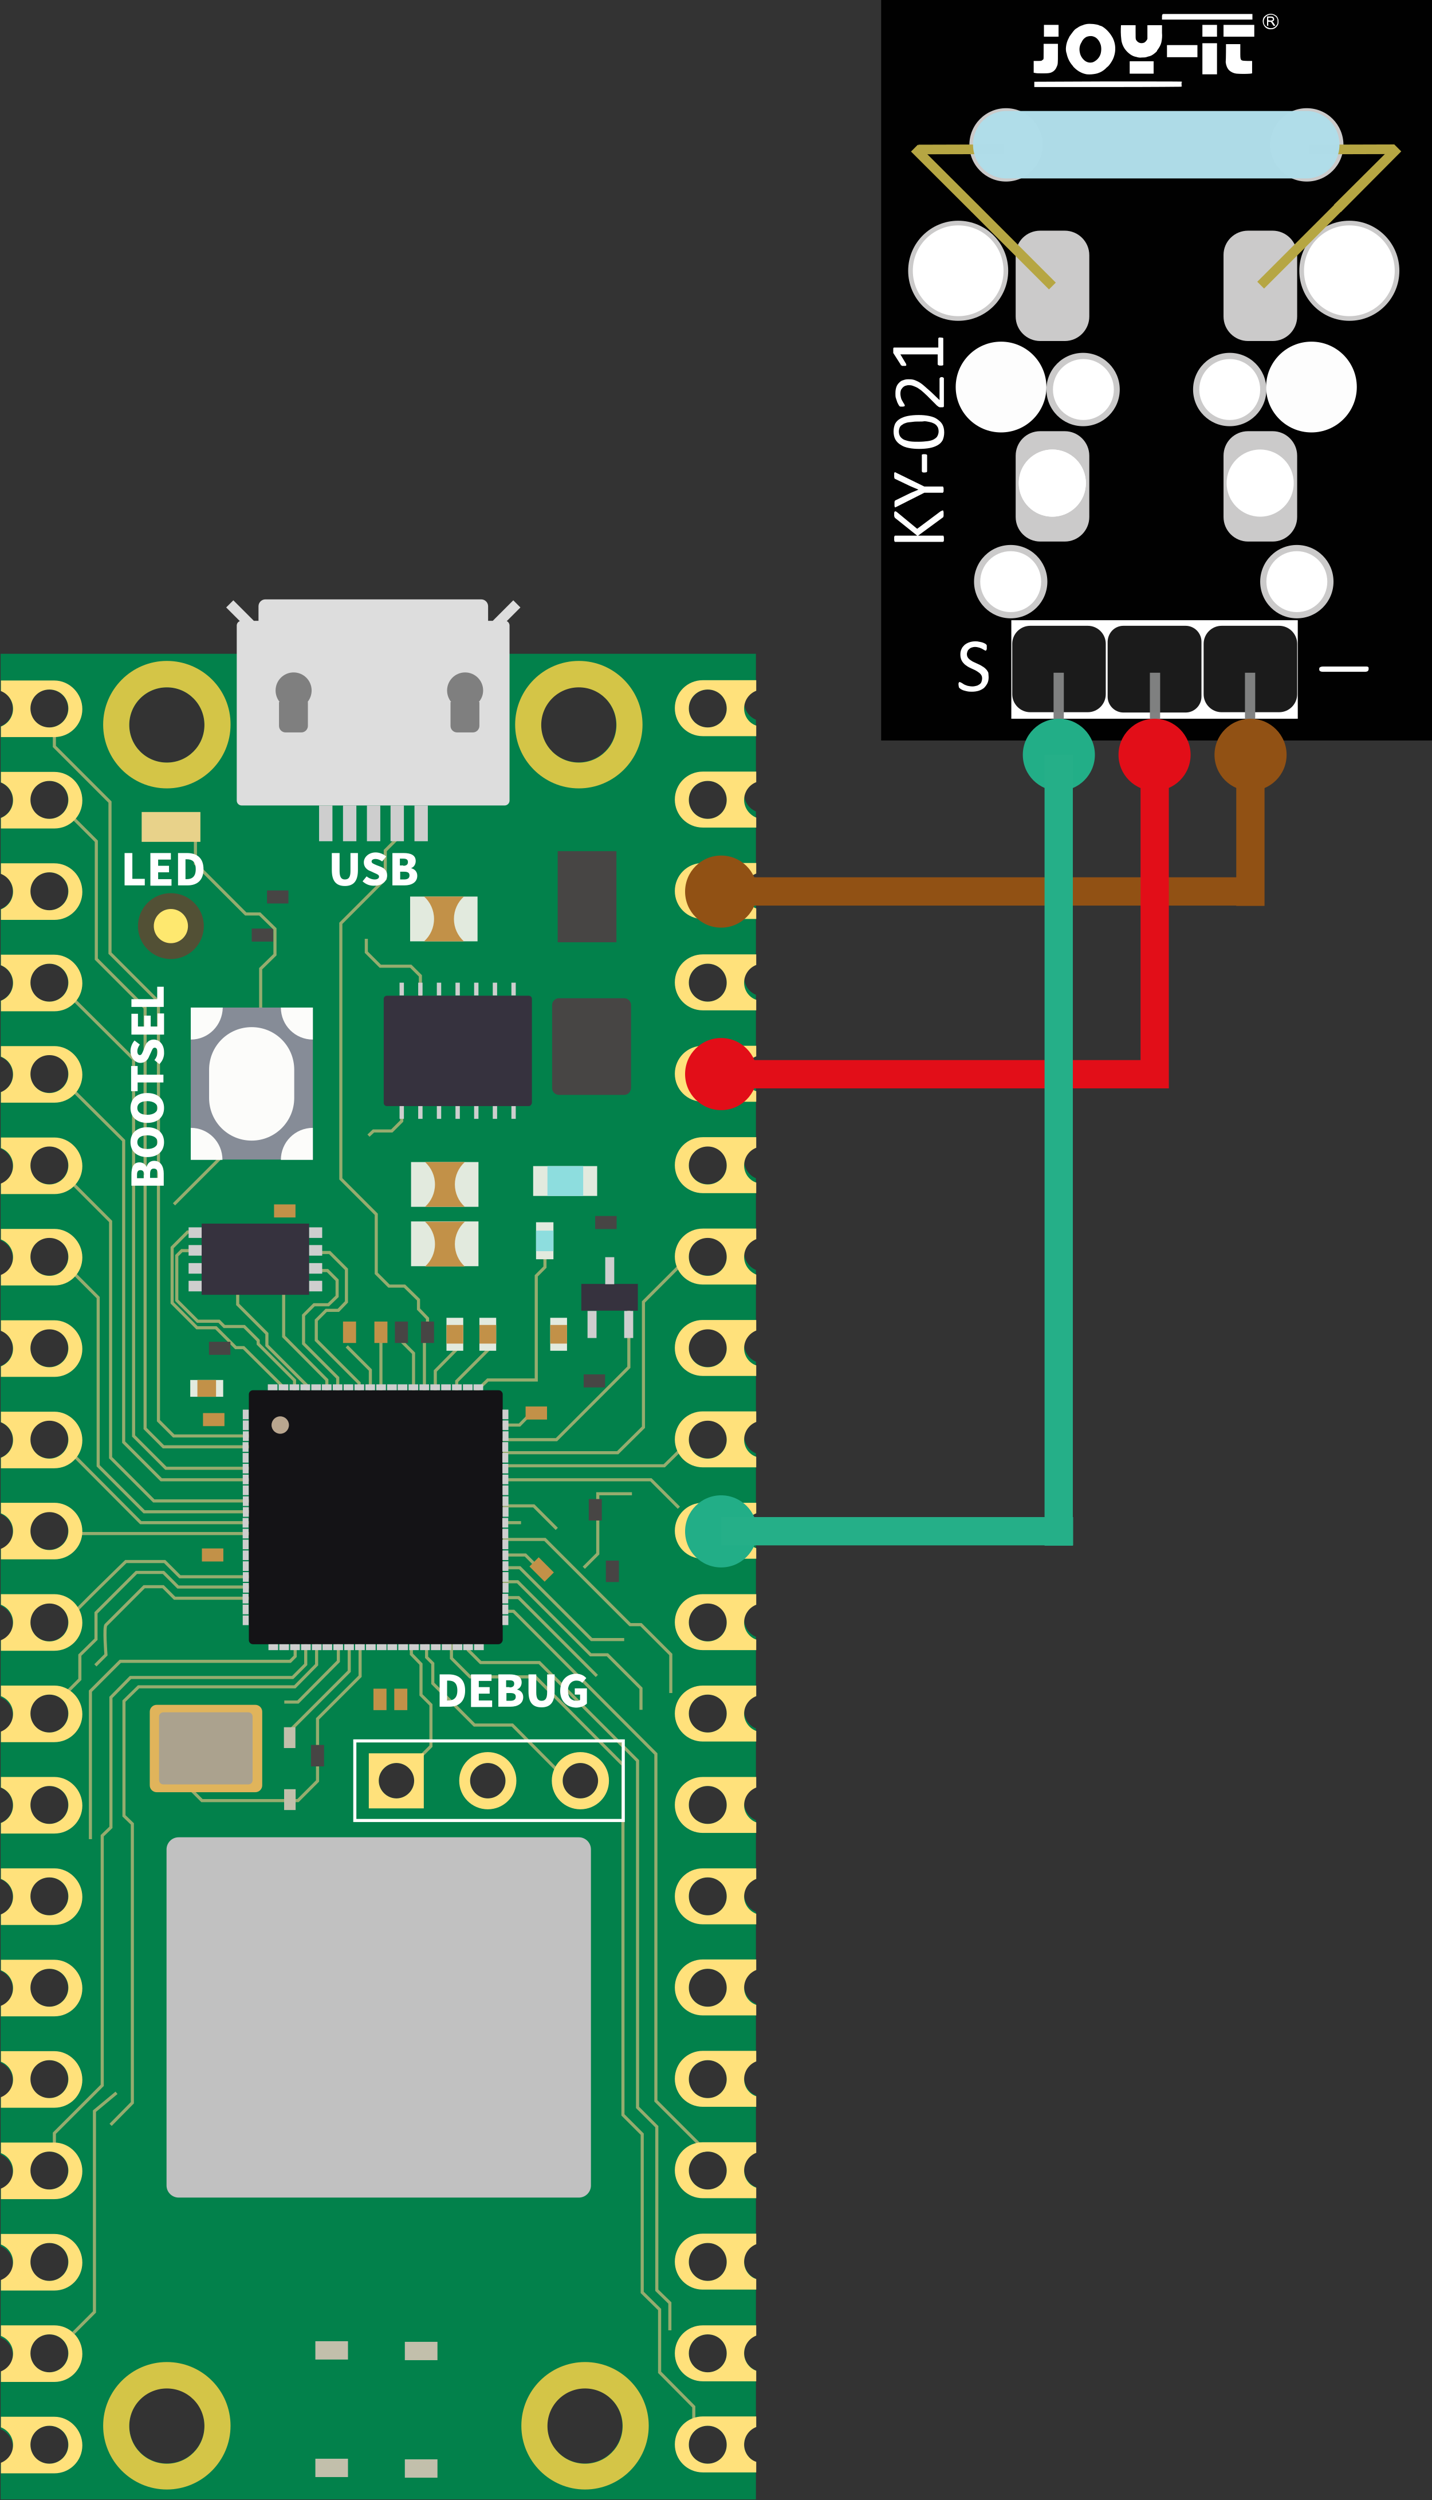 <?xml version="1.0" encoding="utf-8"?>
<!-- Generator: Adobe Illustrator 27.8.0, SVG Export Plug-In . SVG Version: 6.00 Build 0)  -->
<svg version="1.1" id="Ebene_1" xmlns="http://www.w3.org/2000/svg" xmlns:xlink="http://www.w3.org/1999/xlink" x="0px" y="0px"
	 viewBox="0 0 460.9 804.2" style="enable-background:new 0 0 460.9 804.2;" xml:space="preserve">
<rect x="0" y="0" width="460.9" height="804.2" fill="#333333" stroke="none"/>
<style type="text/css">
	.st0{fill:#02814B;}
	.st1{fill:#D4C547;}
	.st2{fill:#525035;}
	.st3{fill:#FEE86F;}
	.st4{fill:#FFE17B;}
	.st5{fill:#DDDDDD;}
	.st6{fill:#7F7F7F;}
	.st7{fill:#474544;}
	.st8{fill:#E2EADE;}
	.st9{fill:#C29148;}
	.st10{fill:#8DDDDE;}
	.st11{fill:#C1C1C1;}
	.st12{fill:#C2BFAB;}
	.st13{fill:none;stroke:#95AC6E;stroke-miterlimit:10;}
	.st14{fill:#E8D28A;}
	.st15{fill:#CECECE;}
	.st16{fill:#FFFFFF;}
	.st17{fill:#36323E;}
	.st18{fill:#868C97;}
	.st19{fill:#FCFCFA;}
	.st20{fill:#141316;}
	.st21{fill:#B9A68F;}
	.st22{fill:#E0B45B;}
	.st23{fill:#ABA28E;}
	.st24{fill:none;stroke:#FFFFFF;stroke-miterlimit:10;}
	.st25{fill:#915114;}
	.st26{fill:#E20E18;}
	.st27{fill:#22AE87;}
	.st28{fill:#25AF88;}
	.st29{fill:#010101;}
	.st30{fill:#1B1B1B;}
	.st31{opacity:0.99;fill:#808181;enable-background:new    ;}
	.st32{opacity:0.99;fill:#CDCCCC;enable-background:new    ;}
	.st33{opacity:0.99;fill:#FFFFFF;enable-background:new    ;}
	.st34{fill:#B6A643;}
	.st35{opacity:0.99;fill:#B0DDE9;enable-background:new    ;}
	.st36{enable-background:new    ;}
</style>
<g>
	<path class="st0" d="M243.3,222.2v-11.9H0.2v11.9c2.3,0.9,3.9,3.1,3.9,5.7s-1.6,4.8-3.9,5.7v18.1c2.3,0.9,3.9,3.1,3.9,5.7
		s-1.6,4.8-3.9,5.7V281c2.3,0.9,3.9,3.1,3.9,5.7s-1.6,4.8-3.9,5.7v18.1c2.3,0.9,3.9,3.1,3.9,5.7s-1.6,4.8-3.9,5.7v18.1
		c2.3,0.9,3.9,3.1,3.9,5.7s-1.6,4.8-3.9,5.7v18.1c2.3,0.9,3.9,3.1,3.9,5.7s-1.6,4.8-3.9,5.7v18.1c2.3,0.9,3.9,3.1,3.9,5.7
		s-1.6,4.8-3.9,5.7V428c2.3,0.9,3.9,3.1,3.9,5.7s-1.6,4.8-3.9,5.7v18.1c2.3,0.9,3.9,3.1,3.9,5.7s-1.6,4.8-3.9,5.7v18.1
		c2.3,0.9,3.9,3.1,3.9,5.7s-1.6,4.8-3.9,5.7v18.1c2.3,0.9,3.9,3.1,3.9,5.7s-1.6,4.8-3.9,5.7v18.1c2.3,0.9,3.9,3.1,3.9,5.7
		s-1.6,4.8-3.9,5.7V575c2.3,0.9,3.9,3.1,3.9,5.7s-1.6,4.8-3.9,5.7v18.1c2.3,0.9,3.9,3.1,3.9,5.7s-1.6,4.8-3.9,5.7v18.1
		c2.3,0.9,3.9,3.1,3.9,5.7s-1.6,4.8-3.9,5.7v18.1c2.3,0.9,3.9,3.1,3.9,5.7s-1.6,4.8-3.9,5.7v18.1c2.3,0.9,3.9,3.1,3.9,5.7
		s-1.6,4.8-3.9,5.7v18.1c2.3,0.9,3.9,3.1,3.9,5.7s-1.6,4.8-3.9,5.7v18c2.3,0.9,3.9,3.1,3.9,5.7s-1.6,4.8-3.9,5.7v18.1
		c2.3,0.9,3.9,3.1,3.9,5.7s-1.6,4.8-3.9,5.7V804h78.5h7.5h11.3h18.5h11.3H146h11.3h4h82V792c-2.2-0.9-3.8-3.1-3.8-5.7
		s1.6-4.8,3.8-5.7v-18.1c-2.2-0.9-3.8-3.1-3.8-5.7s1.6-4.8,3.8-5.7v-18.1c-2.2-0.9-3.8-3.1-3.8-5.7s1.6-4.8,3.8-5.7v-18.1
		c-2.2-0.9-3.8-3.1-3.8-5.7s1.6-4.8,3.8-5.7v-18.1c-2.2-0.9-3.8-3.1-3.8-5.7s1.6-4.8,3.8-5.7v-18.1c-2.2-0.9-3.8-3.1-3.8-5.7
		s1.6-4.8,3.8-5.7v-18.1c-2.2-0.9-3.8-3.1-3.8-5.7s1.6-4.8,3.8-5.7v-18.1c-2.2-0.9-3.8-3.1-3.8-5.7s1.6-4.8,3.8-5.7v-18.1
		c-2.2-0.9-3.8-3.1-3.8-5.7s1.6-4.8,3.8-5.7v-18.1c-2.2-0.9-3.8-3.1-3.8-5.7s1.6-4.8,3.8-5.7v-18.1c-2.2-0.9-3.8-3.1-3.8-5.7
		s1.6-4.8,3.8-5.7v-18.1c-2.2-0.9-3.8-3.1-3.8-5.7s1.6-4.8,3.8-5.7v-18.1c-2.2-0.9-3.8-3.1-3.8-5.7s1.6-4.8,3.8-5.7v-18.1
		c-2.2-0.9-3.8-3.1-3.8-5.7s1.6-4.8,3.8-5.7v-18.1c-2.2-0.9-3.8-3.1-3.8-5.7s1.6-4.8,3.8-5.7v-18.1c-2.2-0.9-3.8-3.1-3.8-5.7
		s1.6-4.8,3.8-5.7v-18.1c-2.2-0.9-3.8-3.1-3.8-5.7s1.6-4.8,3.8-5.7v-18.1c-2.2-0.9-3.8-3.1-3.8-5.7s1.6-4.8,3.8-5.7v-18.1
		c-2.2-0.9-3.8-3.1-3.8-5.7s1.6-4.8,3.8-5.7v-18.1c-2.2-0.9-3.8-3.1-3.8-5.7S241.1,223.1,243.3,222.2z M15.8,792.5
		c-3.4,0-6.1-2.7-6.1-6.1s2.7-6.1,6.1-6.1s6.1,2.7,6.1,6.1S19.2,792.5,15.8,792.5z M15.8,763.1c-3.4,0-6.1-2.7-6.1-6.1
		s2.7-6.1,6.1-6.1s6.1,2.7,6.1,6.1S19.2,763.1,15.8,763.1z M15.8,733.7c-3.4,0-6.1-2.7-6.1-6.1s2.7-6.1,6.1-6.1s6.1,2.7,6.1,6.1
		S19.2,733.7,15.8,733.7z M15.8,704.3c-3.4,0-6.1-2.7-6.1-6.1s2.7-6.1,6.1-6.1s6.1,2.7,6.1,6.1S19.2,704.3,15.8,704.3z M15.8,674.9
		c-3.4,0-6.1-2.7-6.1-6.1s2.7-6.1,6.1-6.1s6.1,2.7,6.1,6.1S19.2,674.9,15.8,674.9z M15.8,645.5c-3.4,0-6.1-2.7-6.1-6.1
		s2.7-6.1,6.1-6.1s6.1,2.7,6.1,6.1S19.2,645.5,15.8,645.5z M15.8,616.1c-3.4,0-6.1-2.7-6.1-6.1s2.7-6.1,6.1-6.1s6.1,2.7,6.1,6.1
		S19.2,616.1,15.8,616.1z M15.8,586.7c-3.4,0-6.1-2.7-6.1-6.1s2.7-6.1,6.1-6.1s6.1,2.7,6.1,6.1S19.2,586.7,15.8,586.7z M15.8,557.3
		c-3.4,0-6.1-2.7-6.1-6.1s2.7-6.1,6.1-6.1s6.1,2.7,6.1,6.1S19.2,557.3,15.8,557.3z M15.8,527.9c-3.4,0-6.1-2.7-6.1-6.1
		s2.7-6.1,6.1-6.1s6.1,2.7,6.1,6.1S19.2,527.9,15.8,527.9z M15.8,498.5c-3.4,0-6.1-2.7-6.1-6.1s2.7-6.1,6.1-6.1s6.1,2.7,6.1,6.1
		S19.2,498.5,15.8,498.5z M15.8,469.1c-3.4,0-6.1-2.7-6.1-6.1s2.7-6.1,6.1-6.1s6.1,2.7,6.1,6.1S19.2,469.1,15.8,469.1z M15.8,439.7
		c-3.4,0-6.1-2.7-6.1-6.1s2.7-6.1,6.1-6.1s6.1,2.7,6.1,6.1S19.2,439.7,15.8,439.7z M15.8,410.3c-3.4,0-6.1-2.7-6.1-6.1
		s2.7-6.1,6.1-6.1s6.1,2.7,6.1,6.1S19.2,410.3,15.8,410.3z M15.8,380.9c-3.4,0-6.1-2.7-6.1-6.1s2.7-6.1,6.1-6.1s6.1,2.7,6.1,6.1
		S19.2,380.9,15.8,380.9z M15.8,351.5c-3.4,0-6.1-2.7-6.1-6.1s2.7-6.1,6.1-6.1s6.1,2.7,6.1,6.1S19.2,351.5,15.8,351.5z M15.8,322.2
		c-3.4,0-6.1-2.7-6.1-6.1s2.7-6.1,6.1-6.1c3.4,0,6.1,2.7,6.1,6.1S19.2,322.2,15.8,322.2z M15.8,292.8c-3.4,0-6.1-2.7-6.1-6.1
		s2.7-6.1,6.1-6.1s6.1,2.7,6.1,6.1S19.2,292.8,15.8,292.8z M15.8,263.4c-3.4,0-6.1-2.7-6.1-6.1s2.7-6.1,6.1-6.1s6.1,2.7,6.1,6.1
		S19.2,263.4,15.8,263.4z M15.8,234c-3.4,0-6.1-2.7-6.1-6.1s2.7-6.1,6.1-6.1s6.1,2.7,6.1,6.1S19.2,234,15.8,234z M53.7,792.4
		c-6.7,0-12.1-5.4-12.1-12.1s5.4-12.1,12.1-12.1c6.7,0,12.1,5.4,12.1,12.1S60.4,792.4,53.7,792.4z M53.7,245.3
		c-6.7,0-12.1-5.4-12.1-12.1c0-6.7,5.4-12.1,12.1-12.1c6.7,0,12.1,5.4,12.1,12.1C65.8,239.9,60.4,245.3,53.7,245.3z M127.6,578.5
		c-3.1,0-5.7-2.6-5.7-5.7s2.6-5.7,5.7-5.7c3.1,0,5.7,2.6,5.7,5.7S130.7,578.5,127.6,578.5z M157,578.5c-3.1,0-5.7-2.6-5.7-5.7
		s2.6-5.7,5.7-5.7c3.1,0,5.7,2.6,5.7,5.7S160.2,578.5,157,578.5z M186.2,221c6.7,0,12.1,5.4,12.1,12.1c0,6.7-5.4,12.1-12.1,12.1
		s-12.1-5.4-12.1-12.1C174.1,226.5,179.6,221,186.2,221z M192.5,572.8c0,3.1-2.6,5.7-5.7,5.7c-3.1,0-5.7-2.6-5.7-5.7
		s2.6-5.7,5.7-5.7C190,567.1,192.5,569.7,192.5,572.8z M188.2,792.4c-6.7,0-12.1-5.4-12.1-12.1s5.4-12.1,12.1-12.1
		s12.1,5.4,12.1,12.1S194.9,792.4,188.2,792.4z M227.8,792.5c-3.4,0-6.1-2.7-6.1-6.1s2.7-6.1,6.1-6.1s6.1,2.7,6.1,6.1
		S231.2,792.5,227.8,792.5z M227.8,763.1c-3.4,0-6.1-2.7-6.1-6.1s2.7-6.1,6.1-6.1s6.1,2.7,6.1,6.1S231.2,763.1,227.8,763.1z
		 M227.8,733.7c-3.4,0-6.1-2.7-6.1-6.1s2.7-6.1,6.1-6.1s6.1,2.7,6.1,6.1S231.2,733.7,227.8,733.7z M227.8,704.3
		c-3.4,0-6.1-2.7-6.1-6.1s2.7-6.1,6.1-6.1s6.1,2.7,6.1,6.1S231.2,704.3,227.8,704.3z M227.8,674.9c-3.4,0-6.1-2.7-6.1-6.1
		s2.7-6.1,6.1-6.1s6.1,2.7,6.1,6.1S231.2,674.9,227.8,674.9z M227.8,645.5c-3.4,0-6.1-2.7-6.1-6.1s2.7-6.1,6.1-6.1s6.1,2.7,6.1,6.1
		S231.2,645.5,227.8,645.5z M227.8,616.1c-3.4,0-6.1-2.7-6.1-6.1s2.7-6.1,6.1-6.1s6.1,2.7,6.1,6.1S231.2,616.1,227.8,616.1z
		 M227.8,586.7c-3.4,0-6.1-2.7-6.1-6.1s2.7-6.1,6.1-6.1s6.1,2.7,6.1,6.1S231.2,586.7,227.8,586.7z M227.8,557.3
		c-3.4,0-6.1-2.7-6.1-6.1s2.7-6.1,6.1-6.1s6.1,2.7,6.1,6.1S231.2,557.3,227.8,557.3z M227.8,527.9c-3.4,0-6.1-2.7-6.1-6.1
		s2.7-6.1,6.1-6.1s6.1,2.7,6.1,6.1S231.2,527.9,227.8,527.9z M227.8,498.5c-3.4,0-6.1-2.7-6.1-6.1s2.7-6.1,6.1-6.1s6.1,2.7,6.1,6.1
		S231.2,498.5,227.8,498.5z M227.8,469.1c-3.4,0-6.1-2.7-6.1-6.1s2.7-6.1,6.1-6.1s6.1,2.7,6.1,6.1S231.2,469.1,227.8,469.1z
		 M227.8,439.7c-3.4,0-6.1-2.7-6.1-6.1s2.7-6.1,6.1-6.1s6.1,2.7,6.1,6.1S231.2,439.7,227.8,439.7z M227.8,410.3
		c-3.4,0-6.1-2.7-6.1-6.1s2.7-6.1,6.1-6.1s6.1,2.7,6.1,6.1S231.2,410.3,227.8,410.3z M227.8,380.9c-3.4,0-6.1-2.7-6.1-6.1
		s2.7-6.1,6.1-6.1s6.1,2.7,6.1,6.1S231.2,380.9,227.8,380.9z M227.8,351.5c-3.4,0-6.1-2.7-6.1-6.1s2.7-6.1,6.1-6.1s6.1,2.7,6.1,6.1
		S231.2,351.5,227.8,351.5z M227.8,322.2c-3.4,0-6.1-2.7-6.1-6.1s2.7-6.1,6.1-6.1s6.1,2.7,6.1,6.1S231.2,322.2,227.8,322.2z
		 M227.8,292.8c-3.4,0-6.1-2.7-6.1-6.1s2.7-6.1,6.1-6.1s6.1,2.7,6.1,6.1S231.2,292.8,227.8,292.8z M227.8,263.4
		c-3.4,0-6.1-2.7-6.1-6.1s2.7-6.1,6.1-6.1s6.1,2.7,6.1,6.1S231.2,263.4,227.8,263.4z M227.8,234c-3.4,0-6.1-2.7-6.1-6.1
		s2.7-6.1,6.1-6.1s6.1,2.7,6.1,6.1S231.2,234,227.8,234z"/>
	<path class="st1" d="M53.7,212.6c-11.3,0-20.5,9.2-20.5,20.5c0,11.3,9.2,20.5,20.5,20.5s20.5-9.2,20.5-20.5
		C74.3,221.8,65.1,212.6,53.7,212.6z M53.7,245.3c-6.7,0-12.1-5.4-12.1-12.1c0-6.7,5.4-12.1,12.1-12.1c6.7,0,12.1,5.4,12.1,12.1
		C65.8,239.9,60.4,245.3,53.7,245.3z"/>
	<path class="st1" d="M186.3,212.6c-11.3,0-20.5,9.2-20.5,20.5c0,11.3,9.2,20.5,20.5,20.5c11.3,0,20.5-9.2,20.5-20.5
		C206.8,221.8,197.6,212.6,186.3,212.6z M186.3,245.3c-6.7,0-12.1-5.4-12.1-12.1c0-6.7,5.4-12.1,12.1-12.1c6.7,0,12.1,5.4,12.1,12.1
		C198.4,239.9,193,245.3,186.3,245.3z"/>
	<path class="st1" d="M53.7,759.8c-11.3,0-20.5,9.2-20.5,20.5s9.2,20.5,20.5,20.5s20.5-9.2,20.5-20.5S65.1,759.8,53.7,759.8z
		 M53.7,792.5c-6.7,0-12.1-5.4-12.1-12.1s5.4-12.1,12.1-12.1c6.7,0,12.1,5.4,12.1,12.1S60.4,792.5,53.7,792.5z"/>
	<path class="st1" d="M188.3,759.8c-11.3,0-20.5,9.2-20.5,20.5s9.2,20.5,20.5,20.5c11.3,0,20.5-9.2,20.5-20.5
		S199.6,759.8,188.3,759.8z M188.3,792.5c-6.7,0-12.1-5.4-12.1-12.1s5.4-12.1,12.1-12.1c6.7,0,12.1,5.4,12.1,12.1
		S195,792.5,188.3,792.5z"/>
	<circle class="st2" cx="55" cy="297.9" r="10.6"/>
	<circle class="st3" cx="55" cy="297.9" r="5.5"/>
	<path class="st4" d="M17.5,277.7H0.3v3.4c2.3,0.9,3.9,3.1,3.9,5.7s-1.6,4.8-3.9,5.7v3.4h17.2c5,0,9-4,9-9v0
		C26.5,281.7,22.4,277.7,17.5,277.7z M15.9,292.8c-3.4,0-6.1-2.7-6.1-6.1s2.7-6.1,6.1-6.1s6.1,2.7,6.1,6.1S19.2,292.8,15.9,292.8z"
		/>
	<path class="st4" d="M17.5,424.7H0.3v3.4c2.3,0.9,3.9,3.1,3.9,5.7s-1.6,4.8-3.9,5.7v3.4h17.2c5,0,9-4,9-9S22.4,424.7,17.5,424.7z
		 M15.9,439.8c-3.4,0-6.1-2.7-6.1-6.1s2.7-6.1,6.1-6.1s6.1,2.7,6.1,6.1S19.2,439.8,15.9,439.8z"/>
	<path class="st4" d="M17.5,571.6H0.3v3.4c2.3,0.9,3.9,3.1,3.9,5.7s-1.6,4.8-3.9,5.7v3.4h17.2c5,0,9-4,9-9S22.4,571.6,17.5,571.6z
		 M15.9,586.7c-3.4,0-6.1-2.7-6.1-6.1s2.7-6.1,6.1-6.1s6.1,2.7,6.1,6.1S19.2,586.7,15.9,586.7z"/>
	<path class="st4" d="M17.5,601H0.3v3.4c2.3,0.9,3.9,3.1,3.9,5.7s-1.6,4.8-3.9,5.7v3.4h17.2c5,0,9-4,9-9S22.4,601,17.5,601z
		 M15.9,616.1c-3.4,0-6.1-2.7-6.1-6.1s2.7-6.1,6.1-6.1s6.1,2.7,6.1,6.1S19.2,616.1,15.9,616.1z"/>
	<path class="st4" d="M17.5,630.4H0.3v3.4c2.3,0.9,3.9,3.1,3.9,5.7s-1.6,4.8-3.9,5.7v3.4h17.2c5,0,9-4,9-9S22.4,630.4,17.5,630.4z
		 M15.9,645.5c-3.4,0-6.1-2.7-6.1-6.1s2.7-6.1,6.1-6.1s6.1,2.7,6.1,6.1S19.2,645.5,15.9,645.5z"/>
	<path class="st4" d="M17.5,659.8H0.3v3.4c2.3,0.9,3.9,3.1,3.9,5.7s-1.6,4.8-3.9,5.7v3.4h17.2c5,0,9-4,9-9S22.4,659.8,17.5,659.8z
		 M15.9,674.9c-3.4,0-6.1-2.7-6.1-6.1s2.7-6.1,6.1-6.1s6.1,2.7,6.1,6.1S19.2,674.9,15.9,674.9z"/>
	<path class="st4" d="M17.5,718.6H0.3v3.4c2.3,0.9,3.9,3.1,3.9,5.7s-1.6,4.8-3.9,5.7v3.4h17.2c5,0,9-4,9-9v0
		C26.5,722.7,22.4,718.6,17.5,718.6z M15.9,733.7c-3.4,0-6.1-2.7-6.1-6.1s2.7-6.1,6.1-6.1s6.1,2.7,6.1,6.1S19.2,733.7,15.9,733.7z"
		/>
	<path class="st4" d="M17.5,748H0.3v3.4c2.3,0.9,3.9,3.1,3.9,5.7s-1.6,4.8-3.9,5.7v3.4h17.2c5,0,9-4,9-9v0
		C26.5,752,22.4,748,17.5,748z M15.9,763.1c-3.4,0-6.1-2.7-6.1-6.1s2.7-6.1,6.1-6.1s6.1,2.7,6.1,6.1S19.2,763.1,15.9,763.1z"/>
	<path class="st4" d="M17.5,777.4H0.3v3.4c2.3,0.9,3.9,3.1,3.9,5.7s-1.6,4.8-3.9,5.7v3.4h17.2c5,0,9-4,9-9S22.4,777.4,17.5,777.4z
		 M15.9,792.5c-3.4,0-6.1-2.7-6.1-6.1s2.7-6.1,6.1-6.1s6.1,2.7,6.1,6.1S19.2,792.5,15.9,792.5z"/>
	<path class="st4" d="M239.5,227.9c0-2.6,1.6-4.8,3.9-5.7v-3.4h-17.2c-5,0-9,4-9,9s4,9,9,9h17.2v-3.4
		C241.2,232.7,239.5,230.5,239.5,227.9z M227.8,234c-3.4,0-6.1-2.7-6.1-6.1s2.7-6.1,6.1-6.1s6.1,2.7,6.1,6.1S231.2,234,227.8,234z"
		/>
	<path class="st4" d="M239.5,257.3c0-2.6,1.6-4.8,3.9-5.7v-3.4h-17.2c-5,0-9,4-9,9v0c0,5,4,9,9,9h17.2V263
		C241.2,262.1,239.5,259.9,239.5,257.3z M227.8,263.4c-3.4,0-6.1-2.7-6.1-6.1s2.7-6.1,6.1-6.1s6.1,2.7,6.1,6.1
		S231.2,263.4,227.8,263.4z"/>
	<path class="st4" d="M239.5,286.7c0-2.6,1.6-4.8,3.9-5.7v-3.4h-17.2c-5,0-9,4-9,9v0c0,5,4,9,9,9h17.2v-3.4
		C241.2,291.5,239.5,289.3,239.5,286.7z M227.8,292.8c-3.4,0-6.1-2.7-6.1-6.1s2.7-6.1,6.1-6.1s6.1,2.7,6.1,6.1
		S231.2,292.8,227.8,292.8z"/>
	<path class="st4" d="M239.5,316.1c0-2.6,1.6-4.8,3.9-5.7v-3.4h-17.2c-5,0-9,4-9,9s4,9,9,9h17.2v-3.4
		C241.2,320.9,239.5,318.7,239.5,316.1z M227.8,322.2c-3.4,0-6.1-2.7-6.1-6.1s2.7-6.1,6.1-6.1s6.1,2.7,6.1,6.1
		S231.2,322.2,227.8,322.2z"/>
	<path class="st4" d="M239.5,345.5c0-2.6,1.6-4.8,3.9-5.7v-3.4h-17.2c-5,0-9,4-9,9s4,9,9,9h17.2v-3.4
		C241.2,350.3,239.5,348.1,239.5,345.5z M227.8,351.6c-3.4,0-6.1-2.7-6.1-6.1s2.7-6.1,6.1-6.1s6.1,2.7,6.1,6.1
		S231.2,351.6,227.8,351.6z"/>
	<path class="st4" d="M239.5,374.9c0-2.6,1.6-4.8,3.9-5.7v-3.4h-17.2c-5,0-9,4-9,9s4,9,9,9h17.2v-3.4
		C241.2,379.7,239.5,377.5,239.5,374.9z M227.8,381c-3.4,0-6.1-2.7-6.1-6.1s2.7-6.1,6.1-6.1s6.1,2.7,6.1,6.1S231.2,381,227.8,381z"
		/>
	<path class="st4" d="M239.5,433.7c0-2.6,1.6-4.8,3.9-5.7v-3.4h-17.2c-5,0-9,4-9,9s4,9,9,9h17.2v-3.4
		C241.2,438.5,239.5,436.3,239.5,433.7z M227.8,439.8c-3.4,0-6.1-2.7-6.1-6.1s2.7-6.1,6.1-6.1s6.1,2.7,6.1,6.1
		S231.2,439.8,227.8,439.8z"/>
	<path class="st4" d="M239.5,492.5c0-2.6,1.6-4.8,3.9-5.7v-3.4h-17.2c-5,0-9,4-9,9v0c0,5,4,9,9,9h17.2v-3.4
		C241.2,497.3,239.5,495.1,239.5,492.5z M227.8,498.6c-3.4,0-6.1-2.7-6.1-6.1s2.7-6.1,6.1-6.1s6.1,2.7,6.1,6.1
		S231.2,498.6,227.8,498.6z"/>
	<path class="st4" d="M239.5,521.9c0-2.6,1.6-4.8,3.9-5.7v-3.4h-17.2c-5,0-9,4-9,9v0c0,5,4,9,9,9h17.2v-3.4
		C241.2,526.7,239.5,524.4,239.5,521.9z M227.8,528c-3.4,0-6.1-2.7-6.1-6.1s2.7-6.1,6.1-6.1s6.1,2.7,6.1,6.1S231.2,528,227.8,528z"
		/>
	<path class="st4" d="M239.5,551.3c0-2.6,1.6-4.8,3.9-5.7v-3.4h-17.2c-5,0-9,4-9,9s4,9,9,9h17.2v-3.4
		C241.2,556,239.5,553.8,239.5,551.3z M227.8,557.3c-3.4,0-6.1-2.7-6.1-6.1s2.7-6.1,6.1-6.1s6.1,2.7,6.1,6.1
		S231.2,557.3,227.8,557.3z"/>
	<path class="st4" d="M239.5,580.7c0-2.6,1.6-4.8,3.9-5.7v-3.4h-17.2c-5,0-9,4-9,9s4,9,9,9h17.2v-3.4
		C241.2,585.4,239.5,583.2,239.5,580.7z M227.8,586.7c-3.4,0-6.1-2.7-6.1-6.1s2.7-6.1,6.1-6.1s6.1,2.7,6.1,6.1
		S231.2,586.7,227.8,586.7z"/>
	<path class="st4" d="M239.5,610.1c0-2.6,1.6-4.8,3.9-5.7V601h-17.2c-5,0-9,4-9,9s4,9,9,9h17.2v-3.4
		C241.2,614.8,239.5,612.6,239.5,610.1z M227.8,616.1c-3.4,0-6.1-2.7-6.1-6.1s2.7-6.1,6.1-6.1s6.1,2.7,6.1,6.1
		S231.2,616.1,227.8,616.1z"/>
	<path class="st4" d="M239.5,639.4c0-2.6,1.6-4.8,3.9-5.7v-3.4h-17.2c-5,0-9,4-9,9s4,9,9,9h17.2v-3.4
		C241.2,644.2,239.5,642,239.5,639.4z M227.8,645.5c-3.4,0-6.1-2.7-6.1-6.1s2.7-6.1,6.1-6.1s6.1,2.7,6.1,6.1
		S231.2,645.5,227.8,645.5z"/>
	<path class="st4" d="M239.5,668.8c0-2.6,1.6-4.8,3.9-5.7v-3.4h-17.2c-5,0-9,4-9,9s4,9,9,9h17.2v-3.4
		C241.2,673.6,239.5,671.4,239.5,668.8z M227.8,674.9c-3.4,0-6.1-2.7-6.1-6.1s2.7-6.1,6.1-6.1s6.1,2.7,6.1,6.1
		S231.2,674.9,227.8,674.9z"/>
	<path class="st4" d="M239.5,727.6c0-2.6,1.6-4.8,3.9-5.7v-3.4h-17.2c-5,0-9,4-9,9v0c0,5,4,9,9,9h17.2v-3.4
		C241.2,732.4,239.5,730.2,239.5,727.6z M227.8,733.7c-3.4,0-6.1-2.7-6.1-6.1s2.7-6.1,6.1-6.1s6.1,2.7,6.1,6.1
		S231.2,733.7,227.8,733.7z"/>
	<path class="st4" d="M239.5,757c0-2.6,1.6-4.8,3.9-5.7V748h-17.2c-5,0-9,4-9,9v0c0,5,4,9,9,9h17.2v-3.4
		C241.2,761.8,239.5,759.6,239.5,757z M227.8,763.1c-3.4,0-6.1-2.7-6.1-6.1s2.7-6.1,6.1-6.1s6.1,2.7,6.1,6.1
		S231.2,763.1,227.8,763.1z"/>
	<path class="st5" d="M163.1,199.8l4.4-4.4l-2.3-2.3l-6.6,6.6h-1.5V195c0-1.2-1-2.2-2.2-2.2H85.4c-1.2,0-2.2,1-2.2,2.2v4.7h-1.5
		l-6.6-6.6l-2.3,2.3l4.4,4.4c-0.6,0.2-1,0.8-1,1.4v56.3c0,0.9,0.7,1.6,1.6,1.6h84.6c0.9,0,1.6-0.7,1.6-1.6v-56.3
		C164,200.6,163.6,200,163.1,199.8z"/>
	<g>
		<path class="st6" d="M100.3,222.1c0-3.2-2.6-5.8-5.8-5.8s-5.8,2.6-5.8,5.8c0,1.4,0.5,2.7,1.3,3.7h-0.2v7.7c0,1.2,1,2.1,2.1,2.1H97
			c1.2,0,2.1-1,2.1-2.1v-7.7H99C99.8,224.8,100.3,223.5,100.3,222.1z"/>
		<path class="st6" d="M155.5,222.1c0-3.2-2.6-5.8-5.8-5.8s-5.8,2.6-5.8,5.8c0,1.4,0.5,2.7,1.3,3.7H145v7.7c0,1.2,1,2.1,2.1,2.1h5.1
			c1.2,0,2.1-1,2.1-2.1v-7.7h-0.2C155,224.8,155.5,223.5,155.5,222.1z"/>
	</g>
	<path class="st7" d="M200.9,352.2h-21c-1.2,0-2.2-1-2.2-2.2v-26.7c0-1.2,1-2.2,2.2-2.2h21c1.2,0,2.2,1,2.2,2.2v26.7
		C203,351.3,202.1,352.2,200.9,352.2z"/>
	<g>
		<rect x="132" y="288.4" class="st8" width="21.7" height="14.4"/>
		<path class="st9" d="M149.3,302.8c-2-1.8-3.2-4.4-3.2-7.2s1.2-5.4,3.2-7.2h-12.8c2,1.8,3.2,4.4,3.2,7.2s-1.2,5.4-3.2,7.2H149.3z"
			/>
	</g>
	<g>
		<rect x="132.3" y="373.8" class="st8" width="21.7" height="14.4"/>
		<path class="st9" d="M149.6,388.2c-2-1.8-3.2-4.4-3.2-7.2s1.2-5.4,3.2-7.2h-12.8c2,1.8,3.2,4.4,3.2,7.2s-1.2,5.4-3.2,7.2H149.6z"
			/>
	</g>
	<g>
		<rect x="132.3" y="392.9" class="st8" width="21.7" height="14.4"/>
		<path class="st9" d="M149.6,407.4c-2-1.8-3.2-4.4-3.2-7.2s1.2-5.4,3.2-7.2h-12.8c2,1.8,3.2,4.4,3.2,7.2s-1.2,5.4-3.2,7.2H149.6z"
			/>
	</g>
	<g>
		
			<rect x="63.8" y="441.3" transform="matrix(6.123234e-17 -1 1 6.123234e-17 -380.065 513.101)" class="st8" width="5.4" height="10.6"/>
		
			<rect x="63.8" y="443.6" transform="matrix(6.123234e-17 -1 1 6.123234e-17 -380.065 513.101)" class="st9" width="5.4" height="6"/>
	</g>
	<g>
		<rect x="177.1" y="423.9" class="st8" width="5.4" height="10.6"/>
		<rect x="177.1" y="426.2" class="st9" width="5.4" height="6"/>
	</g>
	<rect x="179.5" y="273.8" class="st7" width="18.9" height="29.3"/>
	<g>
		<rect x="171.6" y="375.1" class="st8" width="20.6" height="9.6"/>
		<rect x="176.2" y="375.1" class="st10" width="11.5" height="9.6"/>
	</g>
	<rect x="120.2" y="543.2" class="st9" width="4.2" height="6.9"/>
	<rect x="126.9" y="543.2" class="st9" width="4.2" height="6.9"/>
	
		<rect x="66.6" y="453.2" transform="matrix(6.123234e-17 -1 1 6.123234e-17 -387.861 525.344)" class="st9" width="4.2" height="6.9"/>
	
		<rect x="89.5" y="386" transform="matrix(6.123234e-17 -1 1 6.123234e-17 -297.797 481.121)" class="st9" width="4.2" height="6.9"/>
	
		<rect x="66.3" y="496.8" transform="matrix(6.123234e-17 -1 1 6.123234e-17 -431.815 568.586)" class="st9" width="4.2" height="6.9"/>
	<rect x="195" y="502" class="st7" width="4.2" height="6.9"/>
	
		<rect x="189.2" y="440.7" transform="matrix(6.123234e-17 -1 1 6.123234e-17 -252.845 635.497)" class="st7" width="4.2" height="6.9"/>
	
		<rect x="87.2" y="285.1" transform="matrix(6.123234e-17 -1 1 6.123234e-17 -199.163 377.826)" class="st7" width="4.2" height="6.9"/>
	
		<rect x="82.3" y="297.3" transform="matrix(6.123234e-17 -1 1 6.123234e-17 -216.279 385.186)" class="st7" width="4.2" height="6.9"/>
	
		<rect x="192.8" y="389.8" transform="matrix(6.123234e-17 -1 1 6.123234e-17 -198.235 588.15)" class="st7" width="4.2" height="6.9"/>
	<path class="st11" d="M186.3,706.9H57.5c-2.1,0-3.9-1.7-3.9-3.9V594.9c0-2.1,1.7-3.9,3.9-3.9h128.8c2.1,0,3.9,1.7,3.9,3.9V703
		C190.2,705.1,188.5,706.9,186.3,706.9z"/>
	<rect x="101.5" y="753.1" class="st12" width="10.5" height="5.9"/>
	<rect x="130.3" y="753.3" class="st12" width="10.5" height="5.9"/>
	<rect x="101.5" y="790.9" class="st12" width="10.5" height="5.9"/>
	<rect x="130.3" y="791.1" class="st12" width="10.5" height="5.9"/>
	<polyline class="st13" points="17.5,235.7 17.5,240.1 35.4,258 35.4,306.6 51,322.2 51,457 55.9,461.9 91.2,461.9 	"/>
	<polyline class="st13" points="22.9,262.5 31,270.6 31,308.5 46.7,324.2 46.7,459.5 52.6,465.4 91,465.4 	"/>
	<polyline class="st13" points="23.2,321 43,340.7 43,461.9 53.4,472.3 95,472.3 	"/>
	<polyline class="st13" points="23.2,350.4 39.8,366.9 39.8,463.9 51.9,476 95.1,476 	"/>
	<polyline class="st13" points="23.2,380.5 35.6,392.9 35.6,468.9 49.5,482.8 93.4,482.8 	"/>
	<polyline class="st13" points="22.9,408.7 31.6,417.4 31.6,471.5 46.4,486.3 96.1,486.3 	"/>
	<polyline class="st13" points="22.9,467.3 45.3,489.8 102.7,489.8 	"/>
	<line class="st13" x1="23.7" y1="493.3" x2="98.8" y2="493.3"/>
	<path class="st13" d="M23.2,519.6c0.1-0.6,17.3-17.3,17.3-17.3H53l4.9,4.9h45.7"/>
	<polyline class="st13" points="20.4,545.5 25.7,540.2 25.7,532.4 30.9,527.3 30.9,518.8 43.9,505.8 52.6,505.8 57.3,510.5 
		95.3,510.5 	"/>
	<path class="st13" d="M30.7,535.7l3.4-3.4c0,0-0.7-8.9,0-9.6c0.7-0.7,6-6,6-6l6.3-6.3h6.1l3.7,3.7h35.1"/>
	<polyline class="st13" points="29.1,591.6 29.1,544 38.7,534.4 93.4,534.4 95,532.8 95,523.1 	"/>
	<polyline class="st13" points="17.5,689.9 17.5,686.2 32.9,670.8 32.9,590.5 35.7,587.8 35.7,546 42,539.6 94.2,539.6 98.4,535.4 
		98.4,528.1 	"/>
	<path class="st13" d="M35.7,573.4"/>
	<path class="st13" d="M35.7,588.7"/>
	<polyline class="st13" points="23.6,750.5 30.4,743.7 30.4,679.1 37.5,673.2 	"/>
	<polyline class="st13" points="35.6,683.5 42.6,676.4 42.6,586.7 39.9,584.1 39.9,547.2 44.6,542.6 94.9,542.6 101.9,535.5 
		101.9,518.9 	"/>
	<polyline class="st13" points="108.9,525.7 108.9,534.4 95.9,547.5 91.5,547.5 	"/>
	<polyline class="st13" points="93.9,556.1 112.4,537.6 112.4,522.2 	"/>
	<polyline class="st13" points="115.9,527.5 115.9,539.2 102.2,552.9 102.2,572.9 95.9,579.2 65,579.2 55.5,569.7 	"/>
	<polyline class="st13" points="133.9,566.5 138.7,561.7 138.7,548.4 135.5,545.2 135.5,535.3 132.4,532.1 132.4,521.2 	"/>
	<polyline class="st13" points="137.3,525.2 137.3,533.1 139.3,535.1 139.3,541.5 152.7,554.9 164.9,554.9 179.1,569.2 	"/>
	<polyline class="st13" points="145.3,523.1 145.3,533.4 151.3,539.4 172.3,539.4 200.5,567.7 200.5,680.3 206.7,686.5 206.7,737.4 
		212.3,742.9 212.3,763.1 223.3,774.2 223.3,779.5 	"/>
	<polyline class="st13" points="150.7,523.5 150.7,530.8 154.7,534.8 173.6,534.8 205.2,566.4 205.2,677.9 211.4,684.1 211.4,736.7 
		215.6,740.8 215.6,749.6 	"/>
	<polyline class="st13" points="157.5,518.3 165.3,518.3 211.1,564.2 211.1,675.8 227.2,691.9 	"/>
	<polyline class="st13" points="157.5,513.9 166.9,513.9 192.1,539.1 	"/>
	<polyline class="st13" points="158.6,508.8 166.6,508.8 190.1,532.3 195.5,532.3 206.3,543.1 206.3,550 	"/>
	<polyline class="st13" points="158.2,504.3 167.3,504.3 190.4,527.4 200.9,527.4 	"/>
	<polyline class="st13" points="158.2,500.2 169.1,500.2 174.1,505.2 	"/>
	<polyline class="st13" points="158.2,495.2 175.4,495.2 202.8,522.6 206.3,522.6 215.9,532.2 215.9,544.6 	"/>
	<line class="st13" x1="158.6" y1="489.8" x2="167.7" y2="489.8"/>
	<polyline class="st13" points="156.4,484.4 171.8,484.4 179.2,491.8 	"/>
	<polyline class="st13" points="187.9,504.3 192.4,499.8 192.4,480.5 203.4,480.5 	"/>
	<polyline class="st13" points="158.6,476 209.5,476 218.5,485 	"/>
	<polyline class="st13" points="158.2,471.5 213.8,471.5 220.3,465.1 	"/>
	<polyline class="st13" points="157.5,467.3 198.8,467.3 207.1,459.1 207.1,418.8 219.6,406.3 	"/>
	<polyline class="st13" points="158.6,463.1 179.1,463.1 202.4,439.8 202.4,417 	"/>
	<polyline class="st13" points="159.7,458.4 167.2,458.4 171.8,453.7 	"/>
	<path class="st13" d="M147.8,453.1c-0.2-0.3,9.2-9.2,9.2-9.2h15.6v-33.5l2.8-2.8v-7.7"/>
	<path class="st13" d="M147,450.8c0-0.2,0-6.5,0-6.5l10.3-10.3"/>
	<polyline class="st13" points="140.1,451.8 140.1,441 147.4,433.6 	"/>
	<line class="st13" x1="136.6" y1="448.7" x2="136.6" y2="431.2"/>
	<path class="st13" d="M133.1,450.5c0-0.6,0-15.2,0-15.2l-4.2-4.2"/>
	<path class="st13" d="M122.6,450.1c0-0.6,0-20.7,0-20.7"/>
	<path class="st13" d="M119.2,451.8c0-0.3,0-11.1,0-11.1l-7.6-7.6"/>
	<polyline class="st13" points="115.6,451.3 115.6,444.9 101.8,431.1 101.8,424.7 105,421.5 108.9,421.5 111.5,418.8 111.5,408.3 
		106.1,402.9 100,402.9 	"/>
	<polyline class="st13" points="99.8,408.7 105.4,408.7 108.5,411.8 108.5,417 105.7,419.7 101.1,419.7 97.7,423.1 97.7,432.2 
		108.7,443.2 108.7,449.9 	"/>
	<polyline class="st13" points="91.3,413.2 91.3,429.9 105.2,443.9 105.2,453.4 	"/>
	<polyline class="st13" points="76.5,412.4 76.5,419.6 85.9,429 85.9,432.8 99,445.9 99,455 	"/>
	<path class="st13" d="M94.8,449c0-0.1,0-5,0-5l-11.7-11.7v-1.1l-4.5-4.5h-6.4l-1.7-1.7h-6.9l-6.7-6.7v-14.4l1.6-1.6h8.8"/>
	<polyline class="st13" points="69.1,396.3 60.4,396.3 55.4,401.3 55.4,419.1 63.4,427.1 69.5,427.1 75.9,433.5 78.4,433.5 
		92.5,447.5 	"/>
	<line class="st13" x1="73.8" y1="369.6" x2="56" y2="387.4"/>
	<polyline class="st13" points="137.6,430.2 137.6,424.1 134.7,421.1 134.7,418.1 130.2,413.7 125.2,413.7 121.1,409.6 121.1,390.6 
		109.7,379.2 109.7,297 124,282.7 124,273.6 127.7,269.9 	"/>
	<path class="st13" d="M135.3,322.9c0-0.6,0-9,0-9l-3.1-3.1h-9.8l-4.5-4.5V302"/>
	<polyline class="st13" points="129.3,355.3 129.3,360.6 126.1,363.8 120.2,363.8 118.6,365.3 	"/>
	<polyline class="st13" points="62.9,268.4 62.9,277.8 79.1,294 83.6,294 88.5,298.8 88.5,307.1 83.9,311.6 83.9,325.1 	"/>
	<rect x="45.6" y="261.2" class="st14" width="18.9" height="9.6"/>
	<g>
		<rect x="102.7" y="259.1" class="st15" width="4.3" height="11.5"/>
		<rect x="110.4" y="259.1" class="st15" width="4.3" height="11.5"/>
		<rect x="118.1" y="259.1" class="st15" width="4.3" height="11.5"/>
		<rect x="125.7" y="259.1" class="st15" width="4.3" height="11.5"/>
		<rect x="133.4" y="259.1" class="st15" width="4.3" height="11.5"/>
	</g>
	<g>
		<path class="st16" d="M106.8,279.9v-5.5h2.5v5.8c0,2,0.6,2.7,1.7,2.7c1.2,0,1.8-0.7,1.8-2.7v-5.8h2.4v5.5c0,3.5-1.4,5.1-4.2,5.1
			S106.8,283.4,106.8,279.9z"/>
		<path class="st16" d="M116.7,283.5l1.3-1.6c0.7,0.6,1.7,1,2.6,1c0.9,0,1.4-0.4,1.4-0.9c0-0.6-0.6-0.8-1.5-1.2l-1.3-0.6
			c-1.1-0.4-2.1-1.3-2.1-2.8c0-1.7,1.6-3.2,3.8-3.2c1.2,0,2.5,0.5,3.4,1.3l-1.3,1.6c-0.7-0.5-1.4-0.8-2.1-0.8
			c-0.8,0-1.3,0.3-1.3,0.8c0,0.6,0.7,0.8,1.6,1.2l1.3,0.5c1.3,0.5,2.1,1.4,2.1,2.8c0,1.7-1.5,3.3-4,3.3
			C119.1,285,117.8,284.5,116.7,283.5z"/>
		<path class="st16" d="M126.3,274.4h3.6c2.2,0,3.9,0.6,3.9,2.6c0,0.9-0.5,1.9-1.4,2.2v0.1c1.1,0.3,1.9,1.1,1.9,2.4
			c0,2.1-1.8,3.1-4.1,3.1h-3.9V274.4z M129.8,278.5c1.1,0,1.5-0.5,1.5-1.2c0-0.8-0.5-1.1-1.5-1.1h-1.1v2.2H129.8z M130,282.9
			c1.2,0,1.8-0.4,1.8-1.3s-0.6-1.2-1.8-1.2h-1.2v2.5H130z"/>
	</g>
	<path class="st17" d="M170.2,355.8h-45.7c-0.5,0-1-0.4-1-1v-33.5c0-0.5,0.4-1,1-1h45.7c0.5,0,1,0.4,1,1v33.5
		C171.1,355.3,170.7,355.8,170.2,355.8z"/>
	<g>
		<rect x="128.6" y="316.1" class="st15" width="1.4" height="4.1"/>
		<rect x="134.6" y="316.1" class="st15" width="1.4" height="4.1"/>
		<rect x="140.6" y="316.1" class="st15" width="1.4" height="4.1"/>
		<rect x="146.6" y="316.1" class="st15" width="1.4" height="4.1"/>
		<rect x="152.6" y="316.1" class="st15" width="1.4" height="4.1"/>
		<rect x="158.6" y="316.1" class="st15" width="1.4" height="4.1"/>
		<rect x="164.6" y="316.1" class="st15" width="1.4" height="4.1"/>
	</g>
	<g>
		<rect x="128.6" y="355.8" class="st15" width="1.4" height="4.1"/>
		<rect x="134.6" y="355.8" class="st15" width="1.4" height="4.1"/>
		<rect x="140.6" y="355.8" class="st15" width="1.4" height="4.1"/>
		<rect x="146.6" y="355.8" class="st15" width="1.4" height="4.1"/>
		<rect x="152.6" y="355.8" class="st15" width="1.4" height="4.1"/>
		<rect x="158.6" y="355.8" class="st15" width="1.4" height="4.1"/>
		<rect x="164.6" y="355.8" class="st15" width="1.4" height="4.1"/>
	</g>
	<g>
		<rect x="61.4" y="324.1" class="st18" width="39.3" height="48.9"/>
		<path class="st19" d="M81,366.9L81,366.9c-7.6,0-13.7-6.1-13.7-13.7v-9.1c0-7.6,6.1-13.7,13.7-13.7h0c7.6,0,13.7,6.1,13.7,13.7
			v9.1C94.7,360.7,88.6,366.9,81,366.9z"/>
		<path class="st19" d="M61.4,334.4L61.4,334.4l0-10.3h10.3v0C71.6,329.8,67.1,334.4,61.4,334.4z"/>
		<path class="st19" d="M71.6,373.1H61.4v-10.3h0C67.1,362.8,71.6,367.4,71.6,373.1L71.6,373.1z"/>
		<path class="st19" d="M100.7,334.4L100.7,334.4c-5.7,0-10.3-4.6-10.3-10.3v0h10.3V334.4z"/>
		<path class="st19" d="M100.7,373.1H90.4l0,0c0-5.7,4.6-10.3,10.3-10.3h0V373.1z"/>
	</g>
	<g>
		<rect x="64.9" y="393.6" class="st17" width="34.6" height="22.9"/>
		<g>
			<rect x="60.7" y="394.8" class="st15" width="4.2" height="3.4"/>
			<rect x="60.7" y="400.5" class="st15" width="4.2" height="3.4"/>
			<rect x="60.7" y="406.3" class="st15" width="4.2" height="3.4"/>
			<rect x="60.7" y="412" class="st15" width="4.2" height="3.4"/>
		</g>
		<g>
			<rect x="99.5" y="394.8" class="st15" width="4.2" height="3.4"/>
			<rect x="99.5" y="400.5" class="st15" width="4.2" height="3.4"/>
			<rect x="99.5" y="406.3" class="st15" width="4.2" height="3.4"/>
			<rect x="99.5" y="412" class="st15" width="4.2" height="3.4"/>
		</g>
	</g>
	<rect x="135.5" y="425.1" class="st7" width="4.2" height="6.9"/>
	<g>
		<path class="st20" d="M160.4,528.9H81.4c-0.7,0-1.3-0.6-1.3-1.3v-79.1c0-0.7,0.6-1.3,1.3-1.3h79.1c0.7,0,1.3,0.6,1.3,1.3v79.1
			C161.7,528.3,161.1,528.9,160.4,528.9z"/>
		<g>
			<rect x="86.2" y="445.3" class="st15" width="3.1" height="1.9"/>
			<rect x="89.7" y="445.3" class="st15" width="3.1" height="1.9"/>
			<rect x="93.2" y="445.3" class="st15" width="3.1" height="1.9"/>
			<rect x="96.7" y="445.3" class="st15" width="3.1" height="1.9"/>
			<rect x="100.2" y="445.3" class="st15" width="3.1" height="1.9"/>
			<rect x="103.6" y="445.3" class="st15" width="3.1" height="1.9"/>
			<rect x="107.1" y="445.3" class="st15" width="3.1" height="1.9"/>
			<rect x="114.1" y="445.3" class="st15" width="3.1" height="1.9"/>
			<rect x="121.1" y="445.3" class="st15" width="3.1" height="1.9"/>
			<rect x="128" y="445.3" class="st15" width="3.1" height="1.9"/>
			<rect x="138.5" y="445.3" class="st15" width="3.1" height="1.9"/>
			<rect x="142" y="445.3" class="st15" width="3.1" height="1.9"/>
			<rect x="149" y="445.3" class="st15" width="3.1" height="1.9"/>
			<rect x="110.6" y="445.3" class="st15" width="3.1" height="1.9"/>
			<rect x="117.6" y="445.3" class="st15" width="3.1" height="1.9"/>
			<rect x="124.6" y="445.3" class="st15" width="3.1" height="1.9"/>
			<rect x="131.5" y="445.3" class="st15" width="3.1" height="1.9"/>
			<rect x="135" y="445.3" class="st15" width="3.1" height="1.9"/>
			<rect x="145.5" y="445.3" class="st15" width="3.1" height="1.9"/>
			<rect x="152.4" y="445.3" class="st15" width="3.1" height="1.9"/>
		</g>
		<g>
			<rect x="86.4" y="528.9" class="st15" width="3.1" height="1.9"/>
			<rect x="89.9" y="528.9" class="st15" width="3.1" height="1.9"/>
			<rect x="93.4" y="528.9" class="st15" width="3.1" height="1.9"/>
			<rect x="96.9" y="528.9" class="st15" width="3.1" height="1.9"/>
			<rect x="100.4" y="528.9" class="st15" width="3.1" height="1.9"/>
			<rect x="103.8" y="528.9" class="st15" width="3.1" height="1.9"/>
			<rect x="107.3" y="528.9" class="st15" width="3.1" height="1.9"/>
			<rect x="114.3" y="528.9" class="st15" width="3.1" height="1.9"/>
			<rect x="121.3" y="528.9" class="st15" width="3.1" height="1.9"/>
			<rect x="128.2" y="528.9" class="st15" width="3.1" height="1.9"/>
			<rect x="138.7" y="528.9" class="st15" width="3.1" height="1.9"/>
			<rect x="142.2" y="528.9" class="st15" width="3.1" height="1.9"/>
			<rect x="149.1" y="528.9" class="st15" width="3.1" height="1.9"/>
			<rect x="110.8" y="528.9" class="st15" width="3.1" height="1.9"/>
			<rect x="117.8" y="528.9" class="st15" width="3.1" height="1.9"/>
			<rect x="124.7" y="528.9" class="st15" width="3.1" height="1.9"/>
			<rect x="131.7" y="528.9" class="st15" width="3.1" height="1.9"/>
			<rect x="135.2" y="528.9" class="st15" width="3.1" height="1.9"/>
			<rect x="145.7" y="528.9" class="st15" width="3.1" height="1.9"/>
			<rect x="152.6" y="528.9" class="st15" width="3.1" height="1.9"/>
		</g>
		<g>
			
				<rect x="77.5" y="520.2" transform="matrix(6.123234e-17 -1 1 6.123234e-17 -442.076 600.257)" class="st15" width="3.1" height="1.9"/>
			
				<rect x="77.5" y="516.7" transform="matrix(6.123234e-17 -1 1 6.123234e-17 -438.591 596.771)" class="st15" width="3.1" height="1.9"/>
			
				<rect x="77.5" y="513.2" transform="matrix(6.123234e-17 -1 1 6.123234e-17 -435.106 593.287)" class="st15" width="3.1" height="1.9"/>
			
				<rect x="77.5" y="509.8" transform="matrix(6.123234e-17 -1 1 6.123234e-17 -431.621 589.802)" class="st15" width="3.1" height="1.9"/>
			
				<rect x="77.5" y="506.3" transform="matrix(6.123234e-17 -1 1 6.123234e-17 -428.136 586.316)" class="st15" width="3.1" height="1.9"/>
			
				<rect x="77.5" y="502.8" transform="matrix(6.123234e-17 -1 1 6.123234e-17 -424.651 582.831)" class="st15" width="3.1" height="1.9"/>
			
				<rect x="77.5" y="499.3" transform="matrix(6.123234e-17 -1 1 6.123234e-17 -421.166 579.346)" class="st15" width="3.1" height="1.9"/>
			
				<rect x="77.5" y="492.3" transform="matrix(6.123234e-17 -1 1 6.123234e-17 -414.196 572.376)" class="st15" width="3.1" height="1.9"/>
			
				<rect x="77.5" y="485.4" transform="matrix(6.123234e-17 -1 1 6.123234e-17 -407.226 565.406)" class="st15" width="3.1" height="1.9"/>
			
				<rect x="77.5" y="478.4" transform="matrix(6.123234e-17 -1 1 6.123234e-17 -400.255 558.436)" class="st15" width="3.1" height="1.9"/>
			
				<rect x="77.5" y="467.9" transform="matrix(6.123234e-17 -1 1 6.123234e-17 -389.8 547.981)" class="st15" width="3.1" height="1.9"/>
			
				<rect x="77.5" y="464.4" transform="matrix(6.123234e-17 -1 1 6.123234e-17 -386.315 544.496)" class="st15" width="3.1" height="1.9"/>
			
				<rect x="77.5" y="457.5" transform="matrix(6.123234e-17 -1 1 6.123234e-17 -379.345 537.526)" class="st15" width="3.1" height="1.9"/>
			
				<rect x="77.5" y="495.8" transform="matrix(6.123234e-17 -1 1 6.123234e-17 -417.681 575.861)" class="st15" width="3.1" height="1.9"/>
			
				<rect x="77.5" y="488.8" transform="matrix(6.123234e-17 -1 1 6.123234e-17 -410.711 568.891)" class="st15" width="3.1" height="1.9"/>
			
				<rect x="77.5" y="481.9" transform="matrix(6.123234e-17 -1 1 6.123234e-17 -403.741 561.921)" class="st15" width="3.1" height="1.9"/>
			
				<rect x="77.5" y="474.9" transform="matrix(6.123234e-17 -1 1 6.123234e-17 -396.771 554.951)" class="st15" width="3.1" height="1.9"/>
			
				<rect x="77.5" y="471.4" transform="matrix(6.123234e-17 -1 1 6.123234e-17 -393.285 551.466)" class="st15" width="3.1" height="1.9"/>
			
				<rect x="77.5" y="461" transform="matrix(6.123234e-17 -1 1 6.123234e-17 -382.83 541.011)" class="st15" width="3.1" height="1.9"/>
			
				<rect x="77.5" y="454" transform="matrix(6.123234e-17 -1 1 6.123234e-17 -375.86 534.041)" class="st15" width="3.1" height="1.9"/>
		</g>
		<g>
			
				<rect x="161.1" y="520.2" transform="matrix(6.123234e-17 -1 1 6.123234e-17 -358.486 683.846)" class="st15" width="3.1" height="1.9"/>
			
				<rect x="161.1" y="516.7" transform="matrix(6.123234e-17 -1 1 6.123234e-17 -355.001 680.361)" class="st15" width="3.1" height="1.9"/>
			
				<rect x="161.1" y="513.2" transform="matrix(6.123234e-17 -1 1 6.123234e-17 -351.516 676.876)" class="st15" width="3.1" height="1.9"/>
			
				<rect x="161.1" y="509.8" transform="matrix(6.123234e-17 -1 1 6.123234e-17 -348.031 673.391)" class="st15" width="3.1" height="1.9"/>
			
				<rect x="161.1" y="506.3" transform="matrix(6.123234e-17 -1 1 6.123234e-17 -344.546 669.906)" class="st15" width="3.1" height="1.9"/>
			
				<rect x="161.1" y="502.8" transform="matrix(6.123234e-17 -1 1 6.123234e-17 -341.061 666.421)" class="st15" width="3.1" height="1.9"/>
			
				<rect x="161.1" y="499.3" transform="matrix(6.123234e-17 -1 1 6.123234e-17 -337.576 662.936)" class="st15" width="3.1" height="1.9"/>
			
				<rect x="161.1" y="492.3" transform="matrix(6.123234e-17 -1 1 6.123234e-17 -330.606 655.966)" class="st15" width="3.1" height="1.9"/>
			
				<rect x="161.1" y="485.4" transform="matrix(6.123234e-17 -1 1 6.123234e-17 -323.636 648.996)" class="st15" width="3.1" height="1.9"/>
			
				<rect x="161.1" y="478.4" transform="matrix(6.123234e-17 -1 1 6.123234e-17 -316.666 642.026)" class="st15" width="3.1" height="1.9"/>
			
				<rect x="161.1" y="467.9" transform="matrix(6.123234e-17 -1 1 6.123234e-17 -306.21 631.571)" class="st15" width="3.1" height="1.9"/>
			
				<rect x="161.1" y="464.4" transform="matrix(6.123234e-17 -1 1 6.123234e-17 -302.725 628.086)" class="st15" width="3.1" height="1.9"/>
			
				<rect x="161.1" y="457.5" transform="matrix(6.123234e-17 -1 1 6.123234e-17 -295.755 621.116)" class="st15" width="3.1" height="1.9"/>
			
				<rect x="161.1" y="495.8" transform="matrix(6.123234e-17 -1 1 6.123234e-17 -334.091 659.451)" class="st15" width="3.1" height="1.9"/>
			
				<rect x="161.1" y="488.8" transform="matrix(6.123234e-17 -1 1 6.123234e-17 -327.121 652.481)" class="st15" width="3.1" height="1.9"/>
			
				<rect x="161.1" y="481.9" transform="matrix(6.123234e-17 -1 1 6.123234e-17 -320.151 645.511)" class="st15" width="3.1" height="1.9"/>
			
				<rect x="161.1" y="474.9" transform="matrix(6.123234e-17 -1 1 6.123234e-17 -313.18 638.541)" class="st15" width="3.1" height="1.9"/>
			
				<rect x="161.1" y="471.4" transform="matrix(6.123234e-17 -1 1 6.123234e-17 -309.695 635.056)" class="st15" width="3.1" height="1.9"/>
			
				<rect x="161.1" y="461" transform="matrix(6.123234e-17 -1 1 6.123234e-17 -299.24 624.601)" class="st15" width="3.1" height="1.9"/>
			
				<rect x="161.1" y="454" transform="matrix(6.123234e-17 -1 1 6.123234e-17 -292.27 617.631)" class="st15" width="3.1" height="1.9"/>
		</g>
		<circle class="st21" cx="90.2" cy="458.4" r="2.8"/>
	</g>
	<rect x="187.1" y="413" class="st17" width="18.2" height="8.6"/>
	<rect x="189.1" y="421.7" class="st15" width="2.9" height="8.7"/>
	<rect x="200.9" y="421.7" class="st15" width="2.9" height="8.7"/>
	<rect x="194.8" y="404.4" class="st15" width="2.9" height="8.7"/>
	
		<rect x="170.5" y="451.1" transform="matrix(6.123234e-17 -1 1 6.123234e-17 -281.933 627.128)" class="st9" width="4.2" height="6.9"/>
	<rect x="189.5" y="482.2" class="st7" width="4.2" height="6.9"/>
	
		<rect x="172.3" y="501.4" transform="matrix(0.707 -0.707 0.707 0.707 -305.892 271.227)" class="st9" width="4.2" height="6.9"/>
	<g>
		<path class="st4" d="M157,563.6c-5.1,0-9.2,4.1-9.2,9.2s4.1,9.2,9.2,9.2s9.2-4.1,9.2-9.2S162.1,563.6,157,563.6z M157,578.5
			c-3.1,0-5.7-2.6-5.7-5.7s2.6-5.7,5.7-5.7c3.1,0,5.7,2.6,5.7,5.7S160.2,578.5,157,578.5z"/>
		<path class="st4" d="M118.7,564v17.7h17.7V564H118.7z M127.6,578.5c-3.1,0-5.7-2.6-5.7-5.7s2.6-5.7,5.7-5.7c3.1,0,5.7,2.6,5.7,5.7
			S130.7,578.5,127.6,578.5z"/>
		<path class="st4" d="M186.8,563.6c-5.1,0-9.2,4.1-9.2,9.2s4.1,9.2,9.2,9.2s9.2-4.1,9.2-9.2S191.9,563.6,186.8,563.6z M186.8,578.5
			c-3.1,0-5.7-2.6-5.7-5.7s2.6-5.7,5.7-5.7c3.1,0,5.7,2.6,5.7,5.7S190,578.5,186.8,578.5z"/>
	</g>
	<path class="st4" d="M17.5,542.2H0.3v3.4c2.3,0.9,3.9,3.1,3.9,5.7s-1.6,4.8-3.9,5.7v3.4h17.2c5,0,9-4,9-9S22.4,542.2,17.5,542.2z
		 M15.9,557.3c-3.4,0-6.1-2.7-6.1-6.1s2.7-6.1,6.1-6.1s6.1,2.7,6.1,6.1S19.2,557.3,15.9,557.3z"/>
	<path class="st4" d="M17.5,512.8H0.3v3.4c2.3,0.9,3.9,3.1,3.9,5.7s-1.6,4.8-3.9,5.7v3.4h17.2c5,0,9-4,9-9v0
		C26.5,516.9,22.4,512.8,17.5,512.8z M15.9,528c-3.4,0-6.1-2.7-6.1-6.1s2.7-6.1,6.1-6.1s6.1,2.7,6.1,6.1S19.2,528,15.9,528z"/>
	<path class="st4" d="M17.5,483.4H0.3v3.4c2.3,0.9,3.9,3.1,3.9,5.7s-1.6,4.8-3.9,5.7v3.4h17.2c5,0,9-4,9-9v0
		C26.5,487.5,22.4,483.4,17.5,483.4z M15.9,498.6c-3.4,0-6.1-2.7-6.1-6.1s2.7-6.1,6.1-6.1s6.1,2.7,6.1,6.1S19.2,498.6,15.9,498.6z"
		/>
	<path class="st4" d="M17.5,454.1H0.3v3.4c2.3,0.9,3.9,3.1,3.9,5.7s-1.6,4.8-3.9,5.7v3.4h17.2c5,0,9-4,9-9S22.4,454.1,17.5,454.1z
		 M15.9,469.2c-3.4,0-6.1-2.7-6.1-6.1s2.7-6.1,6.1-6.1s6.1,2.7,6.1,6.1S19.2,469.2,15.9,469.2z"/>
	<path class="st4" d="M17.5,395.3H0.3v3.4c2.3,0.9,3.9,3.1,3.9,5.7s-1.6,4.8-3.9,5.7v3.4h17.2c5,0,9-4,9-9S22.4,395.3,17.5,395.3z
		 M15.9,410.4c-3.4,0-6.1-2.7-6.1-6.1s2.7-6.1,6.1-6.1s6.1,2.7,6.1,6.1S19.2,410.4,15.9,410.4z"/>
	<path class="st4" d="M17.5,365.9H0.3v3.4c2.3,0.9,3.9,3.1,3.9,5.7s-1.6,4.8-3.9,5.7v3.4h17.2c5,0,9-4,9-9S22.4,365.9,17.5,365.9z
		 M15.9,381c-3.4,0-6.1-2.7-6.1-6.1s2.7-6.1,6.1-6.1s6.1,2.7,6.1,6.1S19.2,381,15.9,381z"/>
	<path class="st4" d="M17.5,336.5H0.3v3.4c2.3,0.9,3.9,3.1,3.9,5.7s-1.6,4.8-3.9,5.7v3.4h17.2c5,0,9-4,9-9S22.4,336.5,17.5,336.5z
		 M15.9,351.6c-3.4,0-6.1-2.7-6.1-6.1s2.7-6.1,6.1-6.1s6.1,2.7,6.1,6.1S19.2,351.6,15.9,351.6z"/>
	<path class="st4" d="M17.5,307.1H0.3v3.4c2.3,0.9,3.9,3.1,3.9,5.7s-1.6,4.8-3.9,5.7v3.4h17.2c5,0,9-4,9-9S22.4,307.1,17.5,307.1z
		 M15.9,322.2c-3.4,0-6.1-2.7-6.1-6.1s2.7-6.1,6.1-6.1s6.1,2.7,6.1,6.1S19.2,322.2,15.9,322.2z"/>
	<path class="st4" d="M17.5,248.3H0.3v3.4c2.3,0.9,3.9,3.1,3.9,5.7s-1.6,4.8-3.9,5.7v3.4h17.2c5,0,9-4,9-9v0
		C26.5,252.3,22.4,248.3,17.5,248.3z M15.9,263.4c-3.4,0-6.1-2.7-6.1-6.1s2.7-6.1,6.1-6.1s6.1,2.7,6.1,6.1S19.2,263.4,15.9,263.4z"
		/>
	<path class="st4" d="M17.5,218.9H0.3v3.4c2.3,0.9,3.9,3.1,3.9,5.7s-1.6,4.8-3.9,5.7v3.4h17.2c5,0,9-4,9-9S22.4,218.9,17.5,218.9z
		 M15.9,234c-3.4,0-6.1-2.7-6.1-6.1s2.7-6.1,6.1-6.1s6.1,2.7,6.1,6.1S19.2,234,15.9,234z"/>
	<path class="st4" d="M17.5,689.2H0.3v3.4c2.3,0.9,3.9,3.1,3.9,5.7s-1.6,4.8-3.9,5.7v3.4h17.2c5,0,9-4,9-9S22.4,689.2,17.5,689.2z
		 M15.9,704.3c-3.4,0-6.1-2.7-6.1-6.1s2.7-6.1,6.1-6.1s6.1,2.7,6.1,6.1S19.2,704.3,15.9,704.3z"/>
	<path class="st4" d="M239.5,786.4c0-2.6,1.6-4.8,3.9-5.7v-3.4h-17.2c-5,0-9,4-9,9s4,9,9,9h17.2v-3.4
		C241.2,791.2,239.5,789,239.5,786.4z M227.8,792.5c-3.4,0-6.1-2.7-6.1-6.1s2.7-6.1,6.1-6.1s6.1,2.7,6.1,6.1
		S231.2,792.5,227.8,792.5z"/>
	<path class="st4" d="M239.5,698.2c0-2.6,1.6-4.8,3.9-5.7v-3.4h-17.2c-5,0-9,4-9,9s4,9,9,9h17.2v-3.4
		C241.2,703,239.5,700.8,239.5,698.2z M227.8,704.3c-3.4,0-6.1-2.7-6.1-6.1s2.7-6.1,6.1-6.1s6.1,2.7,6.1,6.1
		S231.2,704.3,227.8,704.3z"/>
	<path class="st4" d="M239.5,463.1c0-2.6,1.6-4.8,3.9-5.7v-3.4h-17.2c-5,0-9,4-9,9s4,9,9,9h17.2v-3.4
		C241.2,467.9,239.5,465.7,239.5,463.1z M227.8,469.2c-3.4,0-6.1-2.7-6.1-6.1s2.7-6.1,6.1-6.1s6.1,2.7,6.1,6.1
		S231.2,469.2,227.8,469.2z"/>
	
		<rect x="90" y="557.1" transform="matrix(6.123234e-17 -1 1 6.123234e-17 -465.717 652.3)" class="st12" width="6.7" height="3.7"/>
	<g>
		<path class="st22" d="M82.2,576.5H50.4c-1.2,0-2.2-1-2.2-2.2v-23.7c0-1.2,1-2.2,2.2-2.2h31.8c1.2,0,2.2,1,2.2,2.2v23.7
			C84.4,575.5,83.4,576.5,82.2,576.5z"/>
		<path class="st23" d="M79.9,574H52.6c-0.8,0-1.4-0.6-1.4-1.4v-20.4c0-0.8,0.6-1.4,1.4-1.4h27.3c0.8,0,1.4,0.6,1.4,1.4v20.4
			C81.3,573.4,80.7,574,79.9,574z"/>
	</g>
	
		<rect x="90" y="577.1" transform="matrix(6.123234e-17 -1 1 6.123234e-17 -485.651 672.235)" class="st12" width="6.7" height="3.7"/>
	<rect x="100.1" y="561.3" class="st7" width="4.2" height="6.9"/>
	<g>
		<path class="st16" d="M42.3,381.4v-3.6c0-2.2,0.6-3.9,2.6-3.9c0.9,0,1.9,0.5,2.2,1.4h0.1c0.3-1.1,1.1-1.9,2.4-1.9
			c2.1,0,3.1,1.8,3.1,4.1v3.9H42.3z M46.4,377.9c0-1.1-0.5-1.5-1.2-1.5c-0.8,0-1.1,0.5-1.1,1.5v1.1h2.2V377.9z M50.8,377.7
			c0-1.2-0.4-1.8-1.3-1.8s-1.2,0.6-1.2,1.8v1.2h2.5V377.7z"/>
		<path class="st16" d="M47.4,372.2c-3.4,0-5.4-1.9-5.4-4.8s2-4.8,5.4-4.8c3.4,0,5.4,1.9,5.4,4.8S50.8,372.2,47.4,372.2z
			 M47.4,365.2c-2,0-3.2,0.8-3.2,2.2c0,1.4,1.2,2.2,3.2,2.2c2,0,3.3-0.9,3.3-2.2C50.7,366,49.4,365.2,47.4,365.2z"/>
		<path class="st16" d="M47.4,361.2c-3.4,0-5.4-1.9-5.4-4.8s2-4.8,5.4-4.8c3.4,0,5.4,1.9,5.4,4.8S50.8,361.2,47.4,361.2z
			 M47.4,354.2c-2,0-3.2,0.8-3.2,2.2c0,1.4,1.2,2.2,3.2,2.2c2,0,3.3-0.9,3.3-2.2C50.7,355.1,49.4,354.2,47.4,354.2z"/>
		<path class="st16" d="M44.3,348.2v2.8h-2.1v-8.1h2.1v2.8h8.3v2.5H44.3z"/>
		<path class="st16" d="M51.3,342.3l-1.6-1.3c0.6-0.7,1-1.7,1-2.6c0-0.9-0.4-1.4-0.9-1.4c-0.6,0-0.8,0.6-1.2,1.5l-0.6,1.3
			c-0.4,1.1-1.3,2.1-2.8,2.1c-1.7,0-3.2-1.6-3.2-3.8c0-1.2,0.5-2.5,1.3-3.4L45,336c-0.5,0.7-0.8,1.4-0.8,2.1c0,0.8,0.3,1.3,0.8,1.3
			c0.6,0,0.8-0.7,1.2-1.6l0.5-1.3c0.5-1.3,1.4-2.1,2.8-2.1c1.7,0,3.3,1.5,3.3,4C52.9,339.8,52.4,341.2,51.3,342.3z"/>
		<path class="st16" d="M42.3,332.7v-6.6h2.1v4.1h2v-3.5h2.1v3.5h2.2V326h2.1v6.8H42.3z"/>
		<path class="st16" d="M42.3,323.9v-2.5h8.3v-4h2.1v6.5H42.3z"/>
	</g>
	<g>
		<path class="st16" d="M141.4,538.6h3c3.2,0,5.3,1.6,5.3,5.2c0,3.6-2.1,5.2-5.1,5.2h-3.1V538.6z M144.3,547c1.7,0,2.9-0.8,2.9-3.2
			c0-2.5-1.2-3.2-2.9-3.2h-0.4v6.4H144.3z"/>
		<path class="st16" d="M151.6,538.6h6.6v2.1h-4.1v2h3.5v2.1h-3.5v2.2h4.3v2.1h-6.8V538.6z"/>
		<path class="st16" d="M160.4,538.6h3.6c2.2,0,3.9,0.6,3.9,2.6c0,0.9-0.5,1.9-1.4,2.2v0.1c1.1,0.3,1.9,1.1,1.9,2.4
			c0,2.1-1.8,3.1-4.1,3.1h-3.9V538.6z M164,542.8c1.1,0,1.5-0.5,1.5-1.2c0-0.8-0.5-1.1-1.5-1.1h-1.1v2.2H164z M164.2,547.1
			c1.2,0,1.8-0.4,1.8-1.3c0-0.9-0.6-1.2-1.8-1.2h-1.2v2.5H164.2z"/>
		<path class="st16" d="M170.1,544.1v-5.5h2.5v5.8c0,2,0.6,2.7,1.7,2.7c1.2,0,1.8-0.7,1.8-2.7v-5.8h2.4v5.5c0,3.5-1.4,5.1-4.2,5.1
			S170.1,547.7,170.1,544.1z"/>
		<path class="st16" d="M180.3,543.9c0-3.5,2.3-5.5,5.1-5.5c1.5,0,2.6,0.6,3.3,1.4l-1.3,1.5c-0.5-0.5-1.1-0.7-1.9-0.7
			c-1.5,0-2.7,1.2-2.7,3.2c0,2.1,0.9,3.3,2.9,3.3c0.4,0,0.8-0.1,1-0.3v-1.7h-1.7v-2h3.9v4.9c-0.7,0.7-2,1.3-3.5,1.3
			C182.6,549.2,180.3,547.4,180.3,543.9z"/>
	</g>
	<rect x="114.2" y="560" class="st24" width="86.4" height="25.6"/>
	<g>
		<path class="st16" d="M40.1,274.4h2.5v8.3h4v2.1h-6.5V274.4z"/>
		<path class="st16" d="M48.4,274.4H55v2.1h-4.1v2h3.5v2.1h-3.5v2.2h4.3v2.1h-6.8V274.4z"/>
		<path class="st16" d="M57.2,274.4h3c3.2,0,5.3,1.6,5.3,5.2c0,3.6-2.1,5.2-5.1,5.2h-3.1V274.4z M60.1,282.8c1.7,0,2.9-0.8,2.9-3.2
			c0-2.5-1.2-3.2-2.9-3.2h-0.4v6.4H60.1z"/>
	</g>
	<g>
		<rect x="143.7" y="423.9" class="st8" width="5.4" height="10.6"/>
		<rect x="143.7" y="426.2" class="st9" width="5.4" height="6"/>
	</g>
	<g>
		<rect x="154.3" y="423.9" class="st8" width="5.4" height="10.6"/>
		<rect x="154.3" y="426.2" class="st9" width="5.4" height="6"/>
	</g>
	<rect x="127.1" y="425.1" class="st7" width="4.2" height="6.9"/>
	
		<rect x="68.6" y="430.2" transform="matrix(6.123234e-17 -1 1 6.123234e-17 -362.942 504.413)" class="st7" width="4.2" height="6.9"/>
	<rect x="120.5" y="425.1" class="st9" width="4.2" height="6.9"/>
	<rect x="110.4" y="425.1" class="st9" width="4.2" height="6.9"/>
	<path class="st4" d="M239.5,404.3c0-2.6,1.6-4.8,3.9-5.7v-3.4h-17.2c-5,0-9,4-9,9s4,9,9,9h17.2V410
		C241.2,409.1,239.5,406.9,239.5,404.3z M227.8,410.4c-3.4,0-6.1-2.7-6.1-6.1s2.7-6.1,6.1-6.1s6.1,2.7,6.1,6.1
		S231.2,410.4,227.8,410.4z"/>
	<g>
		
			<rect x="169.4" y="396.4" transform="matrix(-1.836970e-16 1 -1 -1.836970e-16 574.53 223.766)" class="st8" width="11.9" height="5.6"/>
		
			<rect x="172.1" y="396.4" transform="matrix(-1.836970e-16 1 -1 -1.836970e-16 574.53 223.766)" class="st10" width="6.6" height="5.6"/>
	</g>
</g>
<circle id="circle281" class="st25" cx="232.1" cy="286.8" r="11.6"/>
<circle id="circle281-2" class="st26" cx="232.1" cy="345.5" r="11.6"/>
<circle id="circle281-3" class="st27" cx="232.1" cy="492.6" r="11.6"/>
<rect x="232.1" y="282.2" class="st25" width="174.7" height="9.1"/>
<rect x="232.1" y="341" class="st26" width="144" height="9.1"/>
<rect id="rect853" x="232.1" y="488" class="st28" width="113.3" height="9.1"/>
<g id="layer1">
	<rect id="rect815" x="283.6" y="0" class="st29" width="177.3" height="238.2"/>
	<rect id="rect821" x="325.5" y="199.5" class="st16" width="92.2" height="31.7"/>
	<path id="rect825" class="st30" d="M331.6,201.3h18.5c3.2,0,5.8,2.6,5.8,5.8v16.2c0,3.2-2.6,5.8-5.8,5.8h-18.5
		c-3.2,0-5.8-2.6-5.8-5.8v-16.2C325.8,203.9,328.4,201.3,331.6,201.3z"/>
	<path id="rect872" class="st30" d="M393.2,201.3h18.5c3.2,0,5.8,2.6,5.8,5.8v16.2c0,3.2-2.6,5.8-5.8,5.8h-18.5
		c-3.2,0-5.8-2.6-5.8-5.8v-16.2C387.4,203.9,390,201.3,393.2,201.3z"/>
	<path id="rect874" class="st30" d="M361.6,201.3h20c2.8,0,5.1,2.3,5.1,5.1v17.7c0,2.8-2.3,5.1-5.1,5.1h-20c-2.8,0-5.1-2.3-5.1-5.1
		v-17.7C356.6,203.5,358.8,201.3,361.6,201.3z"/>
	<rect id="rect947" x="339.1" y="216.4" class="st31" width="3.3" height="58.2"/>
	<rect id="rect949" x="370.1" y="216.4" class="st31" width="3.3" height="58.2"/>
	<rect id="rect951" x="400.7" y="216.4" class="st31" width="3.3" height="58.2"/>
	<circle id="path1456" class="st32" cx="308.4" cy="87.1" r="16.1"/>
	<circle id="ellipse1458" class="st32" cx="434.3" cy="87.1" r="16.1"/>
	<circle id="path1460" class="st33" cx="308.4" cy="87.1" r="14.6"/>
	<circle id="ellipse1464" class="st33" cx="434.3" cy="87.1" r="14.6"/>
	<rect id="rect87" x="308.6" y="166.1" class="st29" width="126.2" height="31.7"/>
	<circle id="path91" class="st32" cx="325.3" cy="187.1" r="11.8"/>
	<circle id="circle93" class="st32" cx="417.4" cy="187.1" r="11.8"/>
	<path id="rect95" class="st32" d="M334.8,138.7h7.9c4.3,0,7.9,3.5,7.9,7.9v19.7c0,4.3-3.5,7.9-7.9,7.9h-7.9c-4.3,0-7.9-3.5-7.9-7.9
		v-19.7C326.9,142.2,330.4,138.7,334.8,138.7z"/>
	<path id="rect97" class="st32" d="M401.7,138.7h7.9c4.3,0,7.9,3.5,7.9,7.9v19.7c0,4.3-3.5,7.9-7.9,7.9h-7.9c-4.3,0-7.9-3.5-7.9-7.9
		v-19.7C393.8,142.2,397.3,138.7,401.7,138.7z"/>
	<circle id="circle99" class="st32" cx="348.6" cy="125.3" r="11.8"/>
	<circle id="circle101" class="st32" cx="395.8" cy="125.3" r="11.8"/>
	<circle id="ellipse103" class="st33" cx="322.2" cy="124.5" r="14.6"/>
	<circle id="ellipse105" class="st33" cx="422.1" cy="124.5" r="14.6"/>
	<path id="rect111" class="st32" d="M334.8,74.2h7.9c4.3,0,7.9,3.5,7.9,7.9v19.7c0,4.3-3.5,7.9-7.9,7.9h-7.9c-4.3,0-7.9-3.5-7.9-7.9
		V82C326.9,77.7,330.4,74.2,334.8,74.2z"/>
	<path id="rect113" class="st32" d="M401.7,74.2h7.9c4.3,0,7.9,3.5,7.9,7.9v19.7c0,4.3-3.5,7.9-7.9,7.9h-7.9c-4.3,0-7.9-3.5-7.9-7.9
		V82C393.8,77.7,397.3,74.2,401.7,74.2z"/>
	<circle id="circle115" class="st33" cx="338.7" cy="155.4" r="10.8"/>
	<circle id="circle119" class="st33" cx="325.3" cy="187.1" r="9.8"/>
	<circle id="circle121" class="st33" cx="417.4" cy="187.1" r="9.8"/>
	<circle id="circle123" class="st33" cx="338.7" cy="155.4" r="10.8"/>
	<circle id="circle129" class="st32" cx="323.8" cy="46.6" r="11.8"/>
	<circle id="circle131" class="st33" cx="323.8" cy="46.6" r="9.8"/>
	<circle id="circle133" class="st32" cx="420.6" cy="46.6" r="11.8"/>
	<circle id="circle135" class="st33" cx="420.6" cy="46.6" r="9.8"/>
	<path id="path31-1" class="st16" d="M334,19.6c1.1,0,1.2,0,1.4-0.2c0.1-0.1,0.3-0.2,0.4-0.3c0.1-0.2,0.1-0.3,0.1-2.6l0-2.4l2.3,0
		l2.3,0v3c0,3.3,0,3.6-0.4,4.4c-0.4,1.1-1.3,1.8-2.4,2c-0.7,0.1-1.4,0.1-2.1,0.1c-0.9,0-1.9,0-2.3-0.1l-0.6-0.1l0-1.9l0-1.9
		L334,19.6L334,19.6z M356.3,26.2c20,0,24.9,0,24.1,0.1l-0.1,0l0.1,0.1c0.1,0,0.1,0.1-0.1,0.1c-0.1,0-0.1,0,0.2,0.1l0.4,0l-0.4,0
		c-0.2,0-0.4,0-0.3,0c0.1,0,0.1,0.1,0.1,0.6c0,0.5,0,0.5,0.2,0.6c0.1,0,0.1,0-0.1,0c-0.1,0-0.3,0-0.3,0.1c0,0-7.9,0.1-23.6,0.1
		h-23.6v-1.7L356.3,26.2z M338.3,8h2.4v3.8h-4.7V8H338.3z M343.1,15.1c0.1-1,0.4-2,0.9-2.9c0.1-0.2,0.2-0.4,0.3-0.6
		c0.1-0.1,0.2-0.2,0.3-0.4c0.3-0.4,0.6-0.8,0.9-1.2c0,0,0.1-0.1,0.1-0.1c0.3-0.4,0.7-0.7,1.1-0.9c0.5-0.4,1.1-0.7,1.8-0.9
		c0.9-0.4,1.9-0.5,2.8-0.4c0.6,0,1.1,0.1,1.7,0.2c0.4,0.1,0.8,0.2,0.9,0.3c0.1,0.1,0.2,0.1,0.4,0.1c0.2,0.1,0.4,0.2,0.6,0.3
		c1.4,0.9,2.5,2.2,3.3,3.7c0.9,1.9,1,4,0.3,6c-0.2,0.6-0.5,1.2-0.9,1.8c-0.4,0.6-0.8,1.2-1.4,1.6c-0.9,1-2.1,1.7-3.4,2
		c-1,0.2-2,0.3-3,0.2c-1.2-0.2-2.3-0.7-3.2-1.4c-0.4-0.3-0.7-0.6-1-0.9c-0.1-0.1-0.2-0.2-0.3-0.4c-1-1.1-1.7-2.5-2-4
		C343.1,16.7,343,15.9,343.1,15.1L343.1,15.1z M347.6,17.1c0.2,0.9,0.7,1.7,1.4,2.3c0.8,0.7,1.8,0.9,2.8,0.6
		c1.2-0.5,2.2-1.6,2.5-2.9c0.2-0.9,0.2-1.8,0-2.6c-0.3-1-0.8-1.8-1.6-2.4c-0.3-0.2-0.6-0.3-0.9-0.4c-0.7-0.2-1.5-0.1-2.2,0.2
		c-0.7,0.4-1.2,1-1.5,1.7C347.4,14.7,347.3,15.9,347.6,17.1L347.6,17.1z M360.8,8.1c0,0,1.1,0,2.4,0l2.3,0l0,2.1c0,2,0,2.1,0.1,2.5
		c0.4,0.9,1.4,1.4,2.4,1.1c0.5-0.1,0.8-0.5,1.1-0.9l0.2-0.4l0-2.2l0-2.2h4.7l0,2.5c0.1,1,0,2-0.2,3c-0.2,0.9-0.7,1.7-1.2,2.4
		c-0.1,0.1-0.2,0.2-0.2,0.4c-0.3,0.4-0.7,0.7-1.1,1c-0.4,0.3-0.9,0.6-1.4,0.7c-0.1,0-0.4,0.1-0.7,0.2c-0.5,0.2-1.1,0.2-1.7,0.2
		c-0.6,0.1-1.2,0-1.8-0.2c-0.7-0.1-1.3-0.4-1.9-0.8c-0.7-0.5-1.3-1.1-1.8-1.8c-0.6-0.9-1-1.9-1.1-3C360.7,11.1,360.7,9.6,360.8,8.1
		L360.8,8.1z M367.4,19.7h3.9v4h-7.7v-4H367.4z M374,5c0,0,0.1-0.1,0.1-0.2c0-0.2,0-0.2,0.3-0.3c0.2,0,6.7,0,14.5,0l14.2,0l0,0.9
		l0,0.9h-14.5c-8,0-14.5,0-14.6,0C374,6.1,374,6,374,5.5C374,5.2,374,5,374,5L374,5z M380.5,14.5h4.9v3.9h-9.8v-3.9L380.5,14.5z
		 M389.3,8h2.4v3.8H387V8H389.3z M389.3,13.9h2.4v10H387v-10H389.3z M398.8,8h4.9v3.8h-9.9V8H398.8z M394.6,14.2c0,0,1.1,0,2.3,0
		l2.3,0l0,2.3c0,3.2-0.1,3,2.3,3.1l1.5,0v4l-0.6,0.1c-1.4,0.1-2.9,0.1-4.3,0c-1-0.1-1.9-0.5-2.6-1.2c-0.6-0.7-0.9-1.6-1-2.5
		C394.6,19.1,394.6,14.2,394.6,14.2L394.6,14.2z M406.5,6.2c0.1-0.4,0.3-0.8,0.6-1c0.9-0.9,2.4-1,3.4-0.3c0.4,0.2,0.7,0.6,0.8,1
		c0.2,0.3,0.2,0.7,0.2,1c0,0.4,0,0.7-0.2,1.1c-0.4,0.8-1.2,1.4-2.1,1.4c-0.8,0.1-1.6-0.2-2.1-0.8C406.5,7.9,406.3,7,406.5,6.2
		L406.5,6.2z M406.9,7.8c0.3,0.6,0.9,1,1.6,1.2c0.7,0.2,1.5,0,2-0.5c0.2-0.2,0.4-0.4,0.5-0.6c0.2-0.3,0.2-0.6,0.2-1
		c0-0.3,0-0.7-0.2-1c-0.1-0.3-0.3-0.5-0.6-0.7c-0.2-0.2-0.5-0.3-0.7-0.4c-1.1-0.3-2.3,0.2-2.8,1.3C406.7,6.6,406.7,7.2,406.9,7.8
		L406.9,7.8z M408.7,5.3c0.3,0,0.7,0,1,0.1c0.4,0.3,0.5,0.8,0.3,1.2c-0.1,0.1-0.2,0.2-0.3,0.2l-0.2,0.1l0.2,0.2
		c0.2,0.2,0.3,0.4,0.4,0.6c0.1,0.1,0.2,0.3,0.3,0.4c0.1,0.1,0,0.2-0.2,0.2l-0.3,0l-0.4-0.6C409.1,7,409,7,408.5,7h-0.3v1.3l-0.2,0
		l-0.2,0l0-1.5l0-1.5L408.7,5.3z M408.8,6.6c0.5,0,0.6,0,0.7-0.1c0.4-0.3,0.2-0.7-0.4-0.8c-0.3,0-0.6,0-0.9,0c0,0.1,0,0.3,0,0.4v0.4
		L408.8,6.6z"/>
	<circle id="circle84" class="st33" cx="348.7" cy="125.3" r="9.8"/>
	<circle id="circle86" class="st33" cx="395.8" cy="125.3" r="9.8"/>
	<circle id="circle110" class="st33" cx="405.6" cy="155.4" r="10.8"/>
	
		<rect id="rect132" x="324.7" y="61.7" transform="matrix(0.707 -0.707 0.707 0.707 39.407 254.016)" class="st34" width="3.1" height="35.4"/>
	
		<rect id="rect134" x="400.4" y="77.8" transform="matrix(0.708 -0.707 0.707 0.708 66.171 318.631)" class="st34" width="35.4" height="3.1"/>
	
		<rect id="rect136" x="302.6" y="43.6" transform="matrix(0.706 -0.708 0.708 0.706 48.709 232.213)" class="st34" width="3.1" height="27.5"/>
	<polygon id="rect138" class="st34" points="448.8,46.5 451,48.7 431.6,68.2 429.3,65.9 	"/>
	
		<rect id="rect142" x="295.6" y="46.5" transform="matrix(1 -2.837192e-03 2.837192e-03 1 -0.135 0.878)" class="st34" width="27.5" height="3.1"/>
	
		<rect id="rect144" x="421.3" y="46.5" transform="matrix(1 -2.837192e-03 2.837192e-03 1 -0.135 1.234)" class="st34" width="27.5" height="3.1"/>
	<path id="path129" class="st35" d="M323.7,35.7L323.7,35.7c-3.8,0.1-7.2,2.1-9.1,5.4c-1.9,3.4-1.9,7.5,0,10.9
		c1.9,3.3,5.3,5.3,9.1,5.4v0h97.7v0c-0.1,0-0.2,0-0.4,0v0c3.6-0.2,6.9-2.2,8.7-5.4c1.9-3.4,1.9-7.5,0-10.9c-1.8-3.2-5.1-5.2-8.7-5.4
		v0h-97.1L323.7,35.7z M421,35.7c0.1,0,0.2,0,0.4,0v0H421z"/>
	<g id="text90">
		<g class="st36">
			<path class="st16" d="M303.3,164.2c0.1,0,0.1,0,0.2,0c0.1,0,0.1,0.1,0.1,0.2c0,0.1,0.1,0.2,0.1,0.3c0,0.1,0,0.3,0,0.5
				c0,0.3,0,0.5,0,0.7s-0.1,0.3-0.1,0.4c-0.1,0.1-0.1,0.2-0.2,0.2l-7.9,5.8h7.9c0.1,0,0.1,0,0.2,0c0.1,0,0.1,0.1,0.1,0.2
				c0,0.1,0.1,0.2,0.1,0.3c0,0.1,0,0.3,0,0.5c0,0.2,0,0.4,0,0.5c0,0.1,0,0.2-0.1,0.3c0,0.1-0.1,0.1-0.1,0.2c-0.1,0-0.1,0-0.2,0
				h-15.2c-0.1,0-0.1,0-0.2,0c0,0-0.1-0.1-0.1-0.2c0-0.1-0.1-0.2-0.1-0.3c0-0.1,0-0.3,0-0.5c0-0.2,0-0.4,0-0.5c0-0.1,0-0.2,0.1-0.3
				c0-0.1,0.1-0.1,0.1-0.2c0,0,0.1,0,0.2,0h7l-7-5.6c-0.1,0-0.1-0.1-0.2-0.2c0-0.1-0.1-0.1-0.1-0.2c0-0.1-0.1-0.2-0.1-0.3
				c0-0.1,0-0.3,0-0.5c0-0.2,0-0.4,0-0.5c0-0.1,0-0.2,0.1-0.3c0-0.1,0.1-0.1,0.1-0.2s0.1,0,0.2,0c0.1,0,0.2,0,0.3,0.1
				c0.1,0.1,0.3,0.2,0.4,0.3l6.3,5.2l7.5-5.6c0.2-0.1,0.4-0.2,0.4-0.2C303.2,164.3,303.3,164.2,303.3,164.2z"/>
		</g>
		<g class="st36">
			<path class="st16" d="M297.5,156.5h5.8c0.1,0,0.1,0,0.2,0c0,0,0.1,0.1,0.1,0.2c0,0.1,0.1,0.2,0.1,0.3c0,0.1,0,0.3,0,0.5
				c0,0.2,0,0.4,0,0.5c0,0.1,0,0.2-0.1,0.3s-0.1,0.1-0.1,0.2s-0.1,0-0.2,0h-5.8l-8.9,4.5c-0.2,0.1-0.3,0.1-0.4,0.2
				c-0.1,0-0.2,0-0.2-0.1s-0.1-0.2-0.1-0.3c0-0.2,0-0.4,0-0.6c0-0.2,0-0.4,0-0.6c0-0.2,0-0.3,0.1-0.4c0-0.1,0.1-0.2,0.1-0.2
				c0.1,0,0.1-0.1,0.2-0.1l4.5-2.2c0.4-0.2,0.9-0.4,1.4-0.6c0.5-0.2,0.9-0.4,1.4-0.6v0c-0.5-0.2-0.9-0.4-1.4-0.6
				c-0.5-0.2-0.9-0.4-1.4-0.6l-4.6-2.2c-0.1,0-0.2-0.1-0.2-0.1c-0.1,0-0.1-0.1-0.1-0.2c0-0.1-0.1-0.2-0.1-0.3c0-0.1,0-0.3,0-0.5
				c0-0.3,0-0.5,0-0.7c0-0.2,0.1-0.3,0.1-0.3c0.1-0.1,0.1-0.1,0.2-0.1c0.1,0,0.2,0.1,0.4,0.2L297.5,156.5z"/>
		</g>
		<g class="st36">
			<path class="st16" d="M297.5,146.1c0.3,0,0.5,0,0.7,0.1s0.2,0.2,0.2,0.3v5.1c0,0.1-0.1,0.3-0.2,0.3s-0.3,0.1-0.7,0.1
				c-0.3,0-0.5,0-0.6-0.1c-0.1-0.1-0.2-0.2-0.2-0.3v-5.1c0-0.1,0-0.1,0-0.2c0-0.1,0.1-0.1,0.1-0.1c0.1,0,0.2-0.1,0.3-0.1
				C297.2,146.1,297.4,146.1,297.5,146.1z"/>
			<path class="st16" d="M295.7,133.5c1.2,0,2.3,0.1,3.3,0.3c1,0.2,1.9,0.5,2.6,1s1.3,1,1.7,1.7c0.4,0.7,0.6,1.6,0.6,2.6
				c0,1-0.2,1.8-0.5,2.5c-0.4,0.7-0.9,1.2-1.6,1.6s-1.5,0.7-2.5,0.9s-2.2,0.3-3.5,0.3c-1.2,0-2.3-0.1-3.3-0.3c-1-0.2-1.9-0.5-2.6-1
				c-0.7-0.4-1.3-1-1.7-1.7c-0.4-0.7-0.6-1.6-0.6-2.6c0-1,0.2-1.8,0.5-2.5c0.4-0.7,0.9-1.2,1.6-1.6c0.7-0.4,1.5-0.7,2.5-0.9
				C293.3,133.6,294.4,133.5,295.7,133.5z M295.9,135.6c-0.8,0-1.5,0-2.1,0.1c-0.6,0.1-1.2,0.1-1.7,0.2c-0.5,0.1-0.9,0.3-1.2,0.4
				c-0.3,0.2-0.6,0.4-0.9,0.6c-0.2,0.2-0.4,0.5-0.5,0.8s-0.2,0.7-0.2,1.1c0,0.7,0.2,1.3,0.5,1.7c0.3,0.4,0.8,0.8,1.3,1
				c0.6,0.2,1.2,0.4,2,0.5c0.8,0.1,1.6,0.1,2.5,0.1c1.2,0,2.2-0.1,3-0.2s1.5-0.3,2-0.6c0.5-0.3,0.9-0.6,1.1-1
				c0.2-0.4,0.4-0.9,0.4-1.5c0-0.5-0.1-0.9-0.2-1.2s-0.4-0.6-0.6-0.9c-0.3-0.2-0.6-0.5-1-0.6c-0.4-0.2-0.8-0.3-1.3-0.4
				c-0.5-0.1-1-0.2-1.5-0.2C297,135.6,296.5,135.6,295.9,135.6z"/>
			<path class="st16" d="M302.8,121.3c0.1,0,0.3,0,0.4,0c0.1,0,0.2,0,0.3,0.1c0.1,0,0.1,0.1,0.2,0.1c0,0.1,0.1,0.1,0.1,0.2v8.7
				c0,0.1,0,0.2,0,0.3c0,0.1-0.1,0.2-0.1,0.2c-0.1,0.1-0.2,0.1-0.3,0.1s-0.3,0-0.5,0c-0.2,0-0.3,0-0.4,0s-0.2,0-0.3-0.1
				c-0.1,0-0.2-0.1-0.3-0.2c-0.1-0.1-0.2-0.1-0.3-0.2l-3.2-3.2c-0.7-0.7-1.4-1.3-2-1.8c-0.6-0.4-1.1-0.8-1.6-1
				c-0.5-0.2-0.9-0.4-1.3-0.5c-0.4-0.1-0.8-0.1-1.1-0.1s-0.7,0.1-1,0.2c-0.3,0.1-0.6,0.3-0.8,0.5c-0.2,0.2-0.4,0.5-0.6,0.8
				c-0.1,0.3-0.2,0.7-0.2,1.2c0,0.5,0.1,1,0.2,1.4c0.1,0.4,0.3,0.8,0.5,1.1c0.2,0.3,0.3,0.6,0.5,0.8c0.1,0.2,0.2,0.4,0.2,0.5
				c0,0.1,0,0.1,0,0.2c0,0-0.1,0.1-0.2,0.1s-0.2,0.1-0.3,0.1s-0.3,0-0.4,0c-0.1,0-0.2,0-0.3,0c-0.1,0-0.2,0-0.2,0s-0.1,0-0.2-0.1
				c-0.1,0-0.1-0.1-0.2-0.2c-0.1-0.1-0.2-0.3-0.3-0.5s-0.3-0.5-0.4-0.9c-0.1-0.4-0.3-0.8-0.4-1.2c-0.1-0.4-0.1-0.9-0.1-1.4
				c0-0.8,0.1-1.4,0.3-2c0.2-0.6,0.5-1,0.9-1.4c0.4-0.4,0.8-0.7,1.3-0.8c0.5-0.2,1-0.3,1.6-0.3c0.5,0,1,0,1.5,0.1
				c0.5,0.1,1,0.3,1.6,0.6c0.6,0.3,1.2,0.7,1.9,1.3s1.5,1.3,2.5,2.2l2.6,2.5v-6.9c0-0.1,0-0.1,0.1-0.2c0-0.1,0.1-0.1,0.2-0.2
				s0.2-0.1,0.3-0.1C302.5,121.3,302.6,121.3,302.8,121.3z"/>
			<path class="st16" d="M302.8,108.6c0.2,0,0.3,0,0.4,0c0.1,0,0.2,0.1,0.3,0.1c0.1,0,0.1,0.1,0.1,0.1c0,0.1,0,0.1,0,0.2v8.2
				c0,0.1,0,0.1,0,0.2c0,0-0.1,0.1-0.1,0.1c-0.1,0-0.2,0.1-0.3,0.1c-0.1,0-0.2,0-0.4,0c-0.1,0-0.3,0-0.4,0s-0.2-0.1-0.3-0.1
				c-0.1,0-0.1-0.1-0.2-0.1c0-0.1-0.1-0.1-0.1-0.2V114h-12l1.8,3c0.1,0.2,0.1,0.3,0.1,0.4s0,0.2-0.1,0.2c-0.1,0.1-0.1,0.1-0.3,0.1
				s-0.3,0-0.5,0c-0.1,0-0.3,0-0.4,0c-0.1,0-0.2,0-0.2-0.1s-0.1-0.1-0.2-0.1s-0.1-0.1-0.1-0.2l-2.3-3.6c0,0,0-0.1-0.1-0.1
				c0,0,0-0.1,0-0.2c0-0.1,0-0.2,0-0.3s0-0.2,0-0.4c0-0.2,0-0.4,0-0.5c0-0.1,0-0.2,0.1-0.3c0-0.1,0.1-0.1,0.1-0.1s0.1,0,0.1,0H302
				v-2.9c0-0.1,0-0.1,0.1-0.2c0-0.1,0.1-0.1,0.2-0.1c0.1,0,0.2-0.1,0.3-0.1C302.6,108.6,302.7,108.6,302.8,108.6z"/>
		</g>
	</g>
	<g id="text94">
		<g class="st36">
			<path class="st16" d="M318.2,217.8c0,0.7-0.1,1.4-0.4,2c-0.3,0.6-0.7,1.1-1.1,1.5c-0.5,0.4-1.1,0.7-1.7,0.9
				c-0.7,0.2-1.4,0.3-2.1,0.3c-0.5,0-1,0-1.5-0.1c-0.5-0.1-0.9-0.2-1.2-0.3c-0.4-0.1-0.7-0.3-0.9-0.4c-0.2-0.1-0.4-0.3-0.5-0.4
				c-0.1-0.1-0.2-0.2-0.2-0.4s-0.1-0.4-0.1-0.6c0-0.2,0-0.3,0-0.4c0-0.1,0-0.2,0.1-0.3s0.1-0.1,0.1-0.2s0.1,0,0.2,0
				c0.1,0,0.3,0.1,0.5,0.2c0.2,0.1,0.5,0.3,0.8,0.5c0.3,0.2,0.7,0.3,1.2,0.5c0.5,0.1,1,0.2,1.6,0.2c0.5,0,0.9-0.1,1.3-0.2
				c0.4-0.1,0.7-0.3,1-0.5c0.3-0.2,0.5-0.5,0.6-0.8s0.2-0.7,0.2-1.1c0-0.4-0.1-0.8-0.3-1.1s-0.5-0.6-0.8-0.8
				c-0.3-0.2-0.7-0.5-1.1-0.7c-0.4-0.2-0.9-0.4-1.3-0.6c-0.4-0.2-0.9-0.4-1.3-0.7s-0.8-0.5-1.1-0.9c-0.3-0.3-0.6-0.7-0.8-1.2
				c-0.2-0.5-0.3-1-0.3-1.7c0-0.7,0.1-1.2,0.4-1.8c0.2-0.5,0.6-0.9,1-1.3c0.4-0.3,0.9-0.6,1.5-0.8c0.6-0.2,1.2-0.3,1.9-0.3
				c0.3,0,0.7,0,1.1,0.1s0.7,0.1,1,0.2c0.3,0.1,0.6,0.2,0.8,0.3c0.2,0.1,0.4,0.2,0.5,0.3c0.1,0.1,0.1,0.1,0.2,0.2c0,0,0,0.1,0.1,0.2
				c0,0.1,0,0.2,0,0.3c0,0.1,0,0.2,0,0.4c0,0.1,0,0.3,0,0.4c0,0.1,0,0.2-0.1,0.3c0,0.1-0.1,0.1-0.1,0.2s-0.1,0.1-0.2,0.1
				c-0.1,0-0.2-0.1-0.4-0.2c-0.2-0.1-0.4-0.2-0.7-0.4c-0.3-0.1-0.6-0.3-1-0.4c-0.4-0.1-0.8-0.2-1.3-0.2c-0.4,0-0.8,0.1-1.1,0.2
				c-0.3,0.1-0.6,0.3-0.8,0.5c-0.2,0.2-0.4,0.4-0.5,0.7s-0.2,0.6-0.2,0.9c0,0.4,0.1,0.8,0.3,1.1s0.5,0.6,0.8,0.8
				c0.3,0.2,0.7,0.5,1.2,0.7c0.4,0.2,0.9,0.4,1.3,0.6c0.4,0.2,0.9,0.4,1.3,0.7c0.4,0.2,0.8,0.5,1.2,0.9c0.3,0.3,0.6,0.7,0.8,1.2
				C318.1,216.6,318.2,217.2,318.2,217.8z"/>
		</g>
	</g>
	<g id="text98">
		<g class="st36">
			<path class="st16" d="M440.5,215.2c0,0.3-0.1,0.5-0.3,0.7c-0.2,0.1-0.5,0.2-0.8,0.2h-13.6c-0.4,0-0.7-0.1-0.9-0.2
				c-0.2-0.1-0.3-0.3-0.3-0.7c0-0.3,0.1-0.5,0.3-0.6c0.2-0.1,0.5-0.2,0.9-0.2h13.6c0.2,0,0.3,0,0.5,0s0.3,0.1,0.4,0.1
				c0.1,0.1,0.2,0.2,0.2,0.3C440.5,214.9,440.5,215,440.5,215.2z"/>
		</g>
	</g>
</g>
<circle id="circle281-4" class="st25" cx="402.5" cy="242.8" r="11.6"/>
<circle id="circle281-5" class="st26" cx="371.6" cy="242.8" r="11.6"/>
<circle id="circle281-6" class="st27" cx="340.8" cy="242.8" r="11.6"/>
<rect x="397.9" y="242.8" class="st25" width="9.1" height="48.6"/>
<rect x="367.1" y="242.8" class="st26" width="9.1" height="107.3"/>
<rect id="rect853-2" x="336.2" y="242.8" class="st28" width="9.1" height="254.4"/>
</svg>
